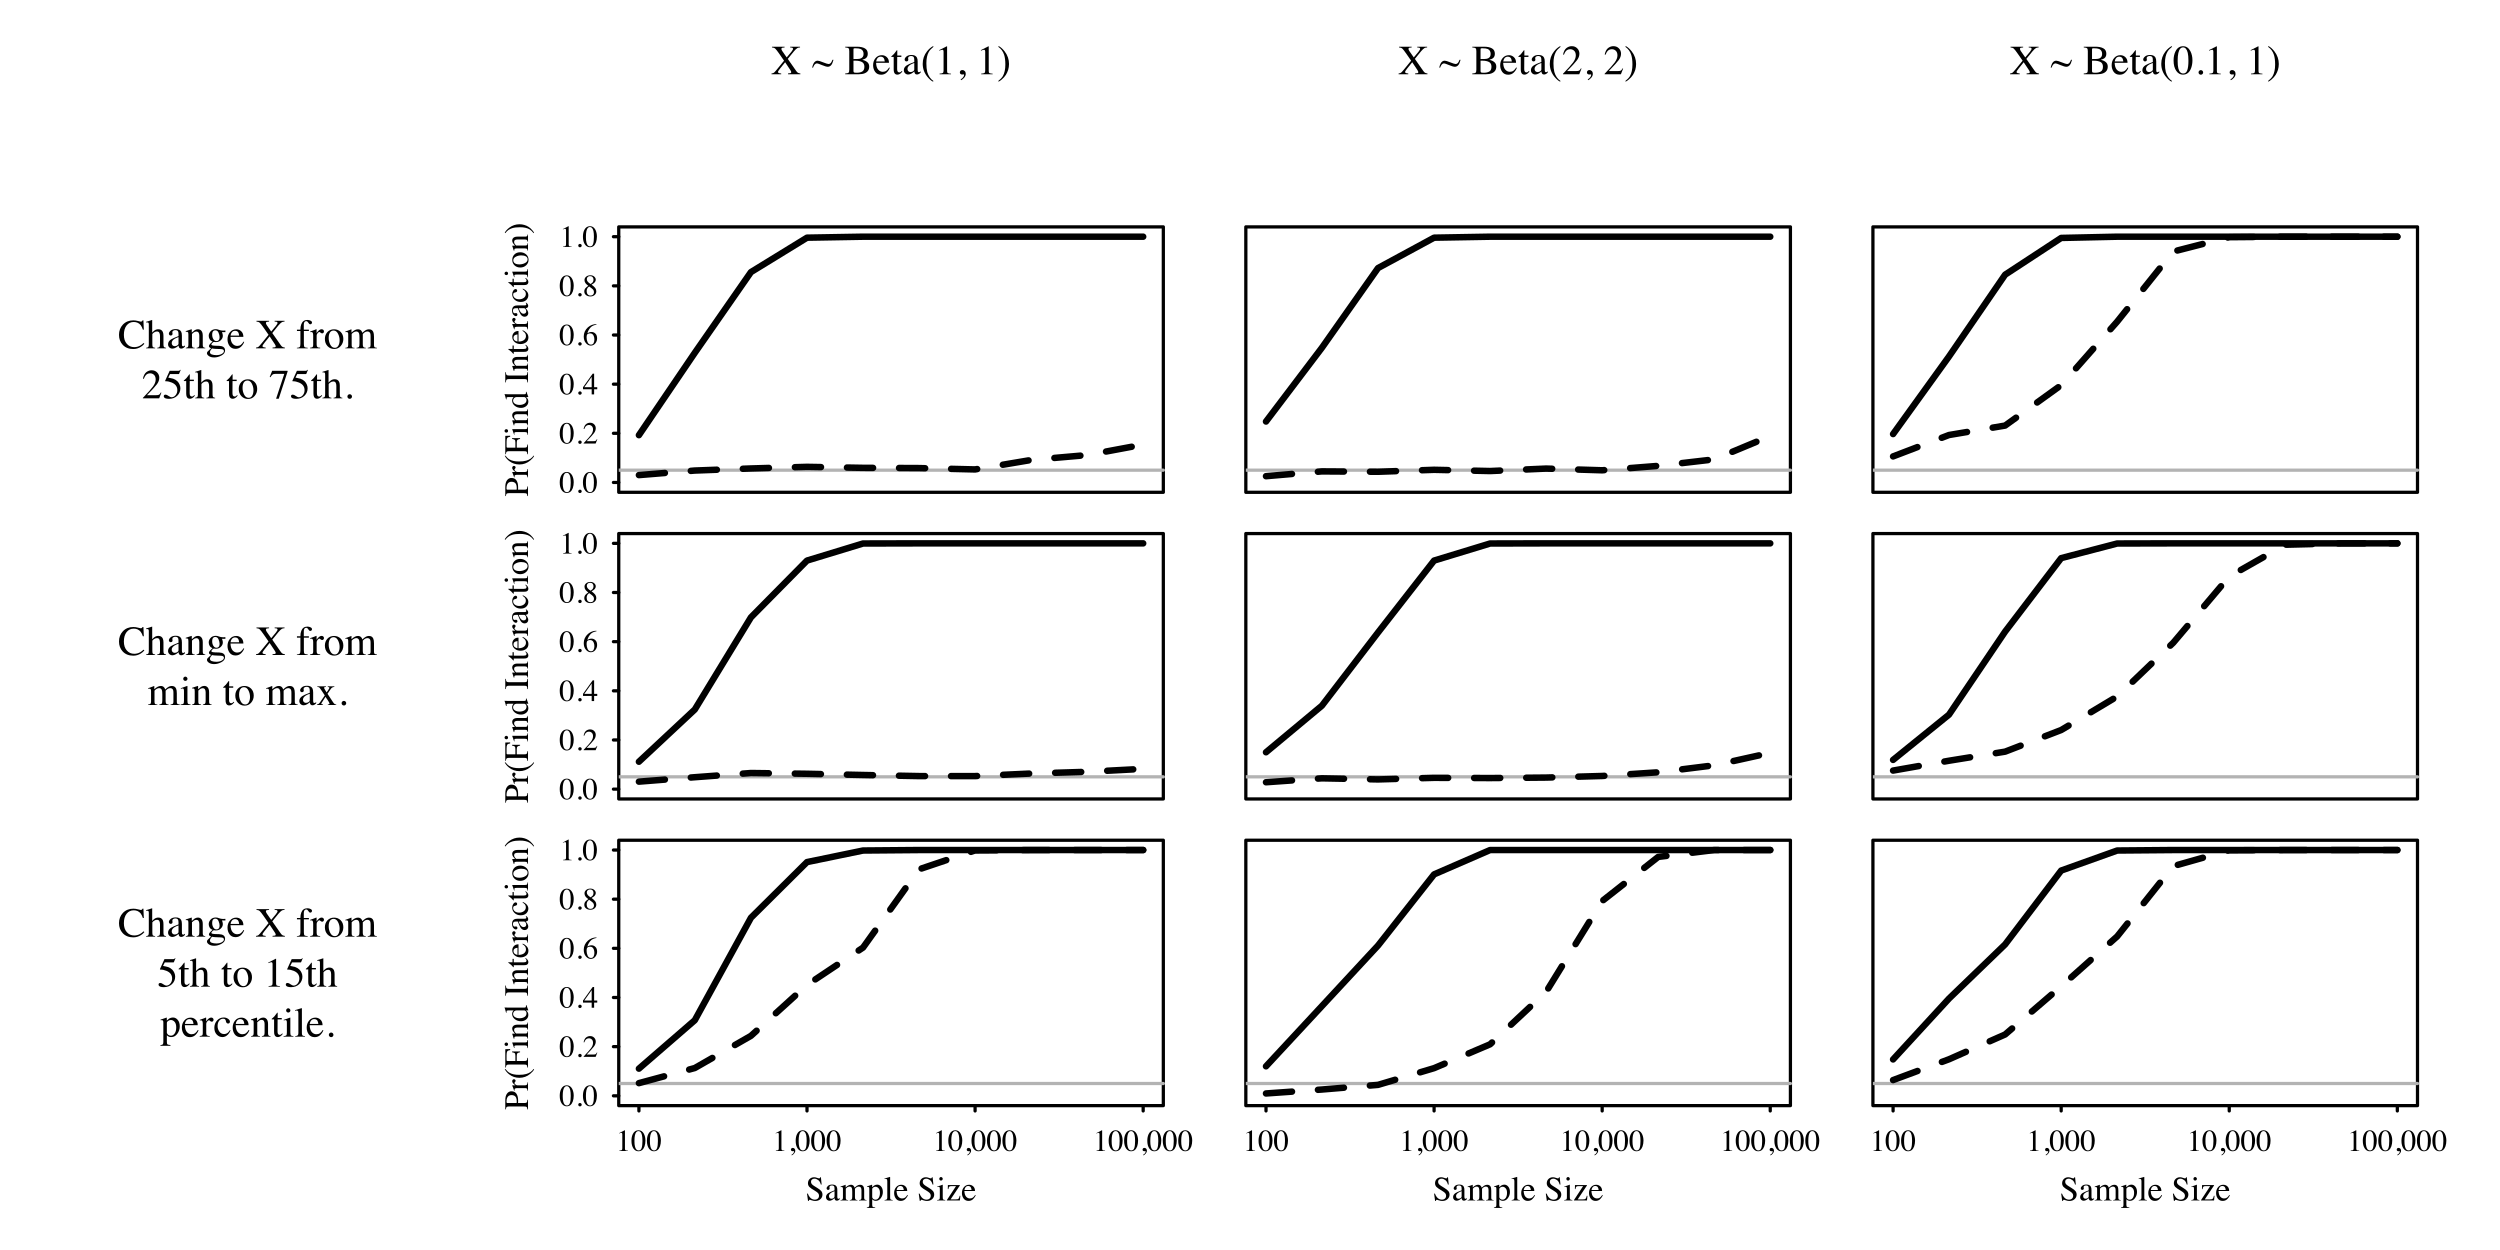 <?xml version="1.0" encoding="UTF-8"?>
<svg xmlns="http://www.w3.org/2000/svg" xmlns:xlink="http://www.w3.org/1999/xlink" width="576pt" height="288pt" viewBox="0 0 576 288" version="1.1">
<defs>
<g>
<symbol overflow="visible" id="glyph0-0">
<path style="stroke:none;" d="M 0.109 0 L 0.109 -4.719 L 4.984 -4.719 L 4.984 0 Z M 4.344 -0.641 L 4.344 -4.078 L 0.75 -4.078 L 0.75 -0.641 Z "/>
</symbol>
<symbol overflow="visible" id="glyph0-1">
<path style="stroke:none;" d="M 1.703 -0.125 C 2.047 -0.125 2.281 -0.312 2.406 -0.688 C 2.531 -1.062 2.594 -1.602 2.594 -2.312 C 2.594 -2.875 2.555 -3.32 2.484 -3.656 C 2.336 -4.281 2.066 -4.594 1.672 -4.594 C 1.273 -4.594 1.004 -4.27 0.859 -3.625 C 0.785 -3.289 0.75 -2.844 0.75 -2.281 C 0.75 -1.75 0.789 -1.328 0.875 -1.016 C 1.02 -0.422 1.297 -0.125 1.703 -0.125 Z M 1.688 -4.781 C 2.227 -4.781 2.645 -4.504 2.938 -3.953 C 3.164 -3.492 3.281 -2.973 3.281 -2.391 C 3.281 -1.93 3.211 -1.492 3.078 -1.078 C 2.805 -0.316 2.332 0.062 1.656 0.062 C 1.207 0.062 0.832 -0.145 0.531 -0.562 C 0.219 -1 0.062 -1.598 0.062 -2.359 C 0.062 -2.961 0.164 -3.477 0.375 -3.906 C 0.664 -4.488 1.102 -4.781 1.688 -4.781 Z "/>
</symbol>
<symbol overflow="visible" id="glyph0-2">
<path style="stroke:none;" d="M 1.156 0.078 C 1.051 0.078 0.957 0.039 0.875 -0.031 C 0.801 -0.113 0.766 -0.207 0.766 -0.312 C 0.766 -0.426 0.801 -0.52 0.875 -0.594 C 0.957 -0.664 1.051 -0.703 1.156 -0.703 C 1.27 -0.703 1.363 -0.664 1.438 -0.594 C 1.52 -0.52 1.562 -0.426 1.562 -0.312 C 1.562 -0.207 1.52 -0.113 1.438 -0.031 C 1.363 0.039 1.27 0.078 1.156 0.078 Z "/>
</symbol>
<symbol overflow="visible" id="glyph0-3">
<path style="stroke:none;" d="M 0.219 -0.078 C 1.062 -0.961 1.633 -1.609 1.938 -2.016 C 2.238 -2.43 2.391 -2.836 2.391 -3.234 C 2.391 -3.578 2.297 -3.836 2.109 -4.016 C 1.93 -4.191 1.711 -4.281 1.453 -4.281 C 1.141 -4.281 0.883 -4.164 0.688 -3.938 C 0.57 -3.812 0.469 -3.613 0.375 -3.344 L 0.219 -3.375 C 0.332 -3.906 0.523 -4.273 0.797 -4.484 C 1.078 -4.691 1.379 -4.797 1.703 -4.797 C 2.098 -4.797 2.414 -4.672 2.656 -4.422 C 2.895 -4.18 3.016 -3.883 3.016 -3.531 C 3.016 -3.145 2.883 -2.773 2.625 -2.422 C 2.363 -2.066 1.797 -1.441 0.922 -0.547 L 2.516 -0.547 C 2.734 -0.547 2.891 -0.57 2.984 -0.625 C 3.078 -0.676 3.176 -0.805 3.281 -1.016 L 3.375 -0.969 L 2.984 0 L 0.219 0 Z "/>
</symbol>
<symbol overflow="visible" id="glyph0-4">
<path style="stroke:none;" d="M 2.078 -4.062 L 0.375 -1.656 L 2.078 -1.656 Z M 2.312 -4.781 L 2.641 -4.781 L 2.641 -1.656 L 3.359 -1.656 L 3.359 -1.188 L 2.641 -1.188 L 2.641 0 L 2.078 0 L 2.078 -1.188 L 0.078 -1.188 L 0.078 -1.656 Z "/>
</symbol>
<symbol overflow="visible" id="glyph0-5">
<path style="stroke:none;" d="M 3.328 -1.578 C 3.328 -1.16 3.191 -0.781 2.922 -0.438 C 2.648 -0.094 2.297 0.078 1.859 0.078 C 1.453 0.078 1.082 -0.113 0.75 -0.5 C 0.414 -0.883 0.25 -1.395 0.25 -2.031 C 0.25 -2.844 0.57 -3.547 1.219 -4.141 C 1.801 -4.629 2.453 -4.875 3.172 -4.875 L 3.188 -4.75 C 2.895 -4.695 2.645 -4.625 2.438 -4.531 C 2.227 -4.445 2.039 -4.32 1.875 -4.156 C 1.707 -3.988 1.547 -3.773 1.391 -3.516 C 1.242 -3.254 1.145 -3 1.094 -2.75 C 1.238 -2.844 1.363 -2.91 1.469 -2.953 C 1.656 -3.023 1.844 -3.062 2.031 -3.062 C 2.395 -3.062 2.703 -2.93 2.953 -2.672 C 3.203 -2.422 3.328 -2.055 3.328 -1.578 Z M 2.703 -1.312 C 2.703 -1.625 2.648 -1.898 2.547 -2.141 C 2.391 -2.535 2.113 -2.734 1.719 -2.734 C 1.363 -2.734 1.125 -2.629 1 -2.422 C 0.938 -2.297 0.906 -2.082 0.906 -1.781 C 0.906 -1.406 0.984 -1.035 1.141 -0.672 C 1.305 -0.316 1.562 -0.141 1.906 -0.141 C 2.188 -0.141 2.391 -0.254 2.516 -0.484 C 2.641 -0.723 2.703 -1 2.703 -1.312 Z "/>
</symbol>
<symbol overflow="visible" id="glyph0-6">
<path style="stroke:none;" d="M 1.797 -0.125 C 2.055 -0.125 2.254 -0.195 2.391 -0.344 C 2.535 -0.488 2.609 -0.672 2.609 -0.891 C 2.609 -1.148 2.535 -1.359 2.391 -1.516 C 2.242 -1.672 1.945 -1.906 1.5 -2.219 C 1.289 -2.094 1.141 -1.93 1.047 -1.734 C 0.961 -1.535 0.922 -1.344 0.922 -1.156 C 0.922 -0.844 1 -0.594 1.156 -0.406 C 1.32 -0.219 1.535 -0.125 1.797 -0.125 Z M 1.844 -2.781 C 2.051 -2.926 2.203 -3.051 2.297 -3.156 C 2.43 -3.344 2.5 -3.562 2.5 -3.812 C 2.5 -4.031 2.43 -4.219 2.297 -4.375 C 2.16 -4.531 1.957 -4.609 1.688 -4.609 C 1.469 -4.609 1.289 -4.539 1.156 -4.406 C 1.02 -4.27 0.953 -4.102 0.953 -3.906 C 0.953 -3.688 1.031 -3.484 1.188 -3.297 C 1.352 -3.109 1.57 -2.938 1.844 -2.781 Z M 1.297 -2.375 C 0.992 -2.613 0.785 -2.805 0.672 -2.953 C 0.504 -3.18 0.422 -3.43 0.422 -3.703 C 0.422 -4.004 0.547 -4.258 0.797 -4.469 C 1.047 -4.688 1.375 -4.797 1.781 -4.797 C 2.156 -4.797 2.453 -4.691 2.672 -4.484 C 2.898 -4.285 3.016 -4.055 3.016 -3.797 C 3.016 -3.523 2.898 -3.281 2.672 -3.062 C 2.547 -2.938 2.336 -2.797 2.047 -2.641 C 2.441 -2.348 2.723 -2.094 2.891 -1.875 C 3.055 -1.656 3.141 -1.398 3.141 -1.109 C 3.141 -0.773 3.016 -0.492 2.766 -0.266 C 2.516 -0.035 2.176 0.078 1.75 0.078 C 1.375 0.078 1.051 -0.023 0.781 -0.234 C 0.508 -0.441 0.375 -0.719 0.375 -1.062 C 0.375 -1.363 0.469 -1.625 0.656 -1.844 C 0.781 -1.988 0.992 -2.164 1.297 -2.375 Z "/>
</symbol>
<symbol overflow="visible" id="glyph0-7">
<path style="stroke:none;" d="M 2.109 -4.781 C 2.117 -4.77 2.125 -4.758 2.125 -4.75 C 2.125 -4.75 2.125 -4.738 2.125 -4.719 L 2.125 -0.531 C 2.125 -0.344 2.172 -0.223 2.266 -0.172 C 2.359 -0.129 2.535 -0.102 2.797 -0.094 L 2.797 0 L 0.844 0 L 0.844 -0.109 C 1.125 -0.117 1.305 -0.156 1.391 -0.219 C 1.473 -0.281 1.516 -0.414 1.516 -0.625 L 1.516 -3.844 C 1.516 -3.957 1.5 -4.039 1.469 -4.094 C 1.445 -4.156 1.391 -4.188 1.297 -4.188 C 1.234 -4.188 1.156 -4.172 1.062 -4.141 C 0.969 -4.109 0.879 -4.07 0.797 -4.031 L 0.797 -4.125 L 2.062 -4.781 Z "/>
</symbol>
<symbol overflow="visible" id="glyph0-8">
<path style="stroke:none;" d="M 1.75 -0.078 C 1.75 0.16 1.66 0.379 1.484 0.578 C 1.316 0.785 1.141 0.93 0.953 1.016 L 0.875 0.875 C 1.102 0.75 1.258 0.613 1.344 0.469 C 1.426 0.32 1.469 0.203 1.469 0.109 C 1.469 0.078 1.457 0.055 1.438 0.047 C 1.414 0.035 1.395 0.031 1.375 0.031 L 1.141 0.047 C 1.035 0.047 0.941 0.016 0.859 -0.047 C 0.785 -0.109 0.75 -0.195 0.75 -0.312 C 0.75 -0.406 0.781 -0.492 0.844 -0.578 C 0.914 -0.672 1.023 -0.719 1.172 -0.719 C 1.328 -0.719 1.461 -0.66 1.578 -0.547 C 1.691 -0.43 1.75 -0.273 1.75 -0.078 Z "/>
</symbol>
<symbol overflow="visible" id="glyph1-0">
<path style="stroke:none;" d="M 0 -0.125 L -5.234 -0.125 L -5.234 -5.531 L 0 -5.531 Z M -0.719 -4.828 L -4.531 -4.828 L -4.531 -0.844 L -0.719 -0.844 Z "/>
</symbol>
<symbol overflow="visible" id="glyph1-1">
<path style="stroke:none;" d="M -3.797 -3.422 C -4.285 -3.422 -4.617 -3.211 -4.797 -2.797 C -4.898 -2.578 -4.953 -2.297 -4.953 -1.953 C -4.953 -1.785 -4.93 -1.68 -4.891 -1.641 C -4.859 -1.609 -4.789 -1.594 -4.688 -1.594 L -2.625 -1.594 C -2.602 -1.738 -2.594 -1.832 -2.594 -1.875 C -2.594 -1.914 -2.594 -1.957 -2.594 -2 C -2.594 -2.363 -2.645 -2.648 -2.75 -2.859 C -2.938 -3.234 -3.285 -3.422 -3.797 -3.422 Z M -0.141 -0.125 C -0.172 -0.426 -0.227 -0.613 -0.312 -0.688 C -0.406 -0.758 -0.617 -0.797 -0.953 -0.797 L -4.375 -0.797 C -4.656 -0.797 -4.836 -0.754 -4.922 -0.672 C -5.016 -0.586 -5.07 -0.406 -5.094 -0.125 L -5.234 -0.125 L -5.234 -2.219 C -5.234 -2.883 -5.102 -3.395 -4.844 -3.75 C -4.582 -4.113 -4.242 -4.297 -3.828 -4.297 C -3.285 -4.297 -2.891 -4.098 -2.641 -3.703 C -2.398 -3.305 -2.281 -2.812 -2.281 -2.219 C -2.281 -2.133 -2.281 -2.023 -2.281 -1.891 C -2.289 -1.754 -2.297 -1.656 -2.297 -1.594 L -0.859 -1.594 C -0.555 -1.594 -0.363 -1.641 -0.281 -1.734 C -0.207 -1.828 -0.16 -2.031 -0.141 -2.344 L 0 -2.344 L 0 -0.125 Z "/>
</symbol>
<symbol overflow="visible" id="glyph1-2">
<path style="stroke:none;" d="M -0.125 -0.031 C -0.145 -0.27 -0.188 -0.426 -0.25 -0.5 C -0.312 -0.582 -0.445 -0.625 -0.656 -0.625 L -2.406 -0.625 C -2.656 -0.625 -2.832 -0.598 -2.938 -0.547 C -3.051 -0.504 -3.109 -0.422 -3.109 -0.297 C -3.109 -0.266 -3.102 -0.227 -3.094 -0.188 C -3.094 -0.145 -3.086 -0.098 -3.078 -0.047 L -3.203 -0.047 C -3.254 -0.203 -3.305 -0.352 -3.359 -0.5 C -3.422 -0.656 -3.461 -0.766 -3.484 -0.828 C -3.535 -0.953 -3.586 -1.082 -3.641 -1.219 C -3.641 -1.238 -3.633 -1.25 -3.625 -1.25 C -3.613 -1.258 -3.586 -1.266 -3.547 -1.266 L -2.906 -1.266 C -3.133 -1.43 -3.312 -1.586 -3.438 -1.734 C -3.57 -1.891 -3.641 -2.051 -3.641 -2.219 C -3.641 -2.352 -3.598 -2.461 -3.516 -2.547 C -3.441 -2.629 -3.348 -2.672 -3.234 -2.672 C -3.129 -2.672 -3.039 -2.633 -2.969 -2.562 C -2.895 -2.5 -2.859 -2.422 -2.859 -2.328 C -2.859 -2.234 -2.898 -2.133 -2.984 -2.031 C -3.078 -1.938 -3.125 -1.859 -3.125 -1.797 C -3.125 -1.711 -3.051 -1.602 -2.906 -1.469 C -2.758 -1.332 -2.609 -1.266 -2.453 -1.266 L -0.719 -1.266 C -0.488 -1.266 -0.332 -1.316 -0.25 -1.422 C -0.164 -1.523 -0.125 -1.695 -0.125 -1.938 L 0 -1.938 L 0 -0.031 Z "/>
</symbol>
<symbol overflow="visible" id="glyph1-3">
<path style="stroke:none;" d="M -1.984 -0.359 C -2.879 -0.359 -3.672 -0.629 -4.359 -1.172 C -4.766 -1.492 -5.098 -1.883 -5.359 -2.344 L -5.219 -2.406 C -4.895 -1.988 -4.578 -1.691 -4.266 -1.516 C -3.723 -1.203 -3 -1.047 -2.094 -1.047 C -1.414 -1.047 -0.859 -1.109 -0.422 -1.234 C 0.336 -1.441 0.906 -1.832 1.281 -2.406 L 1.406 -2.312 C 1.258 -1.988 0.961 -1.645 0.516 -1.281 C -0.211 -0.664 -1.047 -0.359 -1.984 -0.359 Z "/>
</symbol>
<symbol overflow="visible" id="glyph1-4">
<path style="stroke:none;" d="M -0.141 -0.094 C -0.172 -0.406 -0.227 -0.598 -0.312 -0.672 C -0.395 -0.742 -0.609 -0.781 -0.953 -0.781 L -4.375 -0.781 C -4.656 -0.781 -4.836 -0.738 -4.922 -0.656 C -5.016 -0.57 -5.07 -0.383 -5.094 -0.094 L -5.234 -0.094 L -5.234 -4.312 L -4.109 -4.344 L -4.109 -4.109 C -4.473 -4.055 -4.703 -3.953 -4.797 -3.797 C -4.891 -3.648 -4.938 -3.359 -4.938 -2.922 L -4.938 -1.844 C -4.938 -1.738 -4.914 -1.672 -4.875 -1.641 C -4.844 -1.609 -4.773 -1.594 -4.672 -1.594 L -2.906 -1.594 L -2.906 -2.734 C -2.906 -3.078 -2.953 -3.297 -3.047 -3.391 C -3.148 -3.484 -3.359 -3.555 -3.672 -3.609 L -3.672 -3.797 L -1.828 -3.797 L -1.828 -3.609 C -2.141 -3.547 -2.344 -3.469 -2.438 -3.375 C -2.539 -3.281 -2.594 -3.066 -2.594 -2.734 L -2.594 -1.594 L -0.859 -1.594 C -0.566 -1.594 -0.379 -1.633 -0.297 -1.719 C -0.211 -1.812 -0.16 -2.008 -0.141 -2.312 L 0 -2.312 L 0 -0.094 Z "/>
</symbol>
<symbol overflow="visible" id="glyph1-5">
<path style="stroke:none;" d="M -5 -0.656 C -5.102 -0.656 -5.195 -0.691 -5.281 -0.766 C -5.363 -0.836 -5.406 -0.93 -5.406 -1.047 C -5.406 -1.16 -5.363 -1.254 -5.281 -1.328 C -5.195 -1.41 -5.102 -1.453 -5 -1.453 C -4.883 -1.453 -4.785 -1.41 -4.703 -1.328 C -4.629 -1.254 -4.594 -1.16 -4.594 -1.047 C -4.594 -0.93 -4.629 -0.836 -4.703 -0.766 C -4.785 -0.691 -4.883 -0.656 -5 -0.656 Z M -0.109 -0.156 C -0.129 -0.426 -0.176 -0.598 -0.25 -0.672 C -0.32 -0.742 -0.504 -0.781 -0.797 -0.781 L -2.656 -0.781 C -2.82 -0.781 -2.938 -0.77 -3 -0.75 C -3.102 -0.707 -3.156 -0.625 -3.156 -0.5 C -3.156 -0.477 -3.148 -0.453 -3.141 -0.422 C -3.141 -0.398 -3.125 -0.32 -3.094 -0.188 L -3.203 -0.188 L -3.266 -0.359 C -3.41 -0.805 -3.52 -1.117 -3.594 -1.297 C -3.625 -1.367 -3.641 -1.414 -3.641 -1.438 C -3.617 -1.445 -3.598 -1.453 -3.578 -1.453 L -0.797 -1.453 C -0.504 -1.453 -0.32 -1.484 -0.25 -1.547 C -0.176 -1.617 -0.129 -1.781 -0.109 -2.031 L 0 -2.031 L 0 -0.156 Z "/>
</symbol>
<symbol overflow="visible" id="glyph1-6">
<path style="stroke:none;" d="M -0.109 -0.141 C -0.129 -0.328 -0.172 -0.457 -0.234 -0.531 C -0.305 -0.602 -0.461 -0.641 -0.703 -0.641 L -2.672 -0.641 C -2.828 -0.641 -2.941 -0.625 -3.016 -0.594 C -3.109 -0.539 -3.156 -0.441 -3.156 -0.297 C -3.156 -0.266 -3.156 -0.238 -3.156 -0.219 C -3.156 -0.195 -3.148 -0.164 -3.141 -0.125 L -3.281 -0.125 C -3.312 -0.227 -3.391 -0.477 -3.516 -0.875 L -3.641 -1.234 C -3.641 -1.254 -3.629 -1.266 -3.609 -1.266 C -3.598 -1.273 -3.582 -1.281 -3.562 -1.281 L -3 -1.281 C -3.219 -1.52 -3.367 -1.707 -3.453 -1.844 C -3.578 -2.039 -3.641 -2.25 -3.641 -2.469 C -3.641 -2.645 -3.594 -2.801 -3.5 -2.938 C -3.301 -3.219 -2.945 -3.359 -2.438 -3.359 L -0.641 -3.359 C -0.453 -3.359 -0.316 -3.395 -0.234 -3.469 C -0.148 -3.539 -0.109 -3.664 -0.109 -3.844 L 0 -3.844 L 0 -2.203 L -0.109 -2.203 C -0.129 -2.391 -0.18 -2.52 -0.266 -2.594 C -0.348 -2.664 -0.52 -2.703 -0.781 -2.703 L -2.422 -2.703 C -2.648 -2.703 -2.836 -2.66 -2.984 -2.578 C -3.129 -2.492 -3.203 -2.344 -3.203 -2.125 C -3.203 -1.969 -3.148 -1.812 -3.047 -1.656 C -2.984 -1.57 -2.883 -1.457 -2.75 -1.312 L -0.578 -1.312 C -0.398 -1.312 -0.273 -1.352 -0.203 -1.438 C -0.141 -1.52 -0.109 -1.648 -0.109 -1.828 L 0 -1.828 L 0 -0.141 Z M -3.641 -1.984 Z "/>
</symbol>
<symbol overflow="visible" id="glyph1-7">
<path style="stroke:none;" d="M -3.656 -1.875 C -3.656 -2.062 -3.613 -2.234 -3.531 -2.391 C -3.477 -2.492 -3.406 -2.594 -3.312 -2.688 L -4.531 -2.688 C -4.688 -2.688 -4.797 -2.672 -4.859 -2.641 C -4.922 -2.609 -4.953 -2.523 -4.953 -2.391 C -4.953 -2.359 -4.945 -2.332 -4.938 -2.312 C -4.938 -2.289 -4.938 -2.238 -4.938 -2.156 L -5.062 -2.156 L -5.141 -2.469 C -5.172 -2.582 -5.203 -2.695 -5.234 -2.812 C -5.266 -2.938 -5.297 -3.039 -5.328 -3.125 C -5.348 -3.164 -5.375 -3.234 -5.406 -3.328 L -5.406 -3.359 L -5 -3.344 C -4.844 -3.344 -4.688 -3.336 -4.531 -3.328 C -4.383 -3.328 -4.234 -3.328 -4.078 -3.328 L -0.922 -3.328 C -0.754 -3.328 -0.633 -3.348 -0.562 -3.391 C -0.5 -3.43 -0.469 -3.539 -0.469 -3.719 C -0.469 -3.75 -0.469 -3.773 -0.469 -3.797 C -0.469 -3.828 -0.469 -3.859 -0.469 -3.891 L -0.344 -3.891 C -0.344 -3.867 -0.281 -3.68 -0.156 -3.328 L 0.078 -2.719 L 0.031 -2.688 L -0.438 -2.688 C -0.281 -2.539 -0.164 -2.414 -0.094 -2.312 C 0.02 -2.125 0.078 -1.906 0.078 -1.656 C 0.078 -1.219 -0.086 -0.863 -0.422 -0.594 C -0.766 -0.32 -1.16 -0.188 -1.609 -0.188 C -2.172 -0.188 -2.648 -0.348 -3.047 -0.672 C -3.453 -1.004 -3.656 -1.406 -3.656 -1.875 Z M -0.344 -2.016 C -0.344 -2.223 -0.398 -2.383 -0.516 -2.5 C -0.641 -2.625 -0.754 -2.688 -0.859 -2.688 L -2.516 -2.688 C -2.848 -2.688 -3.082 -2.598 -3.219 -2.422 C -3.363 -2.242 -3.438 -2.07 -3.438 -1.906 C -3.438 -1.57 -3.289 -1.316 -3 -1.141 C -2.719 -0.961 -2.363 -0.875 -1.938 -0.875 C -1.52 -0.875 -1.148 -0.969 -0.828 -1.156 C -0.504 -1.352 -0.344 -1.641 -0.344 -2.016 Z "/>
</symbol>
<symbol overflow="visible" id="glyph1-8">
<path style="stroke:none;" d=""/>
</symbol>
<symbol overflow="visible" id="glyph1-9">
<path style="stroke:none;" d="M -0.141 -0.125 C -0.16 -0.445 -0.207 -0.656 -0.281 -0.75 C -0.352 -0.844 -0.547 -0.891 -0.859 -0.891 L -4.375 -0.891 C -4.664 -0.891 -4.852 -0.844 -4.938 -0.75 C -5.031 -0.656 -5.082 -0.445 -5.094 -0.125 L -5.234 -0.125 L -5.234 -2.469 L -5.094 -2.469 C -5.082 -2.145 -5.031 -1.938 -4.938 -1.844 C -4.852 -1.75 -4.664 -1.703 -4.375 -1.703 L -0.859 -1.703 C -0.547 -1.703 -0.352 -1.75 -0.281 -1.844 C -0.207 -1.938 -0.16 -2.145 -0.141 -2.469 L 0 -2.469 L 0 -0.125 Z M -5.234 -1.297 Z "/>
</symbol>
<symbol overflow="visible" id="glyph1-10">
<path style="stroke:none;" d="M -3.562 -2.016 L -3.281 -2.016 L -3.281 -1.219 L -1.062 -1.219 C -0.863 -1.219 -0.711 -1.234 -0.609 -1.266 C -0.43 -1.328 -0.344 -1.445 -0.344 -1.625 C -0.344 -1.719 -0.363 -1.801 -0.406 -1.875 C -0.457 -1.945 -0.531 -2.023 -0.625 -2.109 L -0.531 -2.203 L -0.422 -2.125 C -0.242 -1.988 -0.113 -1.844 -0.031 -1.688 C 0.039 -1.539 0.078 -1.398 0.078 -1.266 C 0.078 -0.961 -0.055 -0.754 -0.328 -0.641 C -0.473 -0.586 -0.676 -0.562 -0.938 -0.562 L -3.281 -0.562 L -3.281 -0.141 C -3.289 -0.117 -3.301 -0.102 -3.312 -0.094 C -3.32 -0.094 -3.332 -0.094 -3.344 -0.094 C -3.363 -0.094 -3.379 -0.098 -3.391 -0.109 C -3.41 -0.117 -3.445 -0.156 -3.5 -0.219 C -3.645 -0.395 -3.766 -0.523 -3.859 -0.609 C -3.953 -0.691 -4.191 -0.879 -4.578 -1.172 C -4.578 -1.203 -4.57 -1.219 -4.562 -1.219 C -4.562 -1.227 -4.547 -1.234 -4.516 -1.234 L -3.562 -1.234 Z "/>
</symbol>
<symbol overflow="visible" id="glyph1-11">
<path style="stroke:none;" d="M -3.625 -1.812 C -3.625 -2.176 -3.5 -2.492 -3.25 -2.766 C -3 -3.035 -2.645 -3.172 -2.188 -3.172 L -2.188 -0.719 C -1.582 -0.75 -1.145 -0.883 -0.875 -1.125 C -0.602 -1.375 -0.469 -1.664 -0.469 -2 C -0.469 -2.27 -0.535 -2.5 -0.672 -2.688 C -0.816 -2.875 -1.02 -3.047 -1.281 -3.203 L -1.234 -3.328 C -0.91 -3.223 -0.609 -3.023 -0.328 -2.734 C -0.047 -2.453 0.094 -2.098 0.094 -1.672 C 0.094 -1.191 -0.086 -0.816 -0.453 -0.547 C -0.816 -0.285 -1.238 -0.156 -1.719 -0.156 C -2.238 -0.156 -2.688 -0.305 -3.062 -0.609 C -3.438 -0.922 -3.625 -1.32 -3.625 -1.812 Z M -3.344 -1.594 C -3.344 -1.301 -3.211 -1.078 -2.953 -0.922 C -2.816 -0.836 -2.641 -0.773 -2.422 -0.734 L -2.422 -2.375 C -2.68 -2.344 -2.875 -2.289 -3 -2.219 C -3.227 -2.094 -3.344 -1.883 -3.344 -1.594 Z M -3.625 -1.766 Z "/>
</symbol>
<symbol overflow="visible" id="glyph1-12">
<path style="stroke:none;" d="M -2.141 -2.266 C -2.047 -1.973 -1.938 -1.727 -1.812 -1.531 C -1.582 -1.164 -1.32 -0.984 -1.031 -0.984 C -0.801 -0.984 -0.629 -1.055 -0.516 -1.203 C -0.441 -1.305 -0.406 -1.422 -0.406 -1.547 C -0.406 -1.711 -0.453 -1.875 -0.547 -2.031 C -0.648 -2.188 -0.773 -2.266 -0.922 -2.266 Z M -0.766 -0.297 C -1.141 -0.297 -1.453 -0.477 -1.703 -0.844 C -1.859 -1.082 -2.07 -1.555 -2.344 -2.266 L -2.672 -2.266 C -2.93 -2.266 -3.113 -2.238 -3.219 -2.188 C -3.383 -2.102 -3.469 -1.922 -3.469 -1.641 C -3.469 -1.516 -3.438 -1.391 -3.375 -1.266 C -3.301 -1.148 -3.207 -1.094 -3.094 -1.094 C -3.062 -1.094 -3.004 -1.098 -2.922 -1.109 C -2.848 -1.129 -2.801 -1.141 -2.781 -1.141 C -2.645 -1.141 -2.547 -1.086 -2.484 -0.984 C -2.453 -0.93 -2.438 -0.867 -2.438 -0.797 C -2.438 -0.68 -2.473 -0.594 -2.547 -0.531 C -2.629 -0.469 -2.711 -0.438 -2.797 -0.438 C -2.984 -0.438 -3.176 -0.547 -3.375 -0.766 C -3.57 -0.992 -3.672 -1.32 -3.672 -1.75 C -3.672 -2.25 -3.504 -2.586 -3.172 -2.766 C -2.992 -2.859 -2.738 -2.906 -2.406 -2.906 L -0.844 -2.906 C -0.695 -2.906 -0.598 -2.914 -0.547 -2.938 C -0.441 -2.977 -0.391 -3.051 -0.391 -3.156 C -0.391 -3.207 -0.395 -3.254 -0.406 -3.297 C -0.426 -3.336 -0.473 -3.406 -0.547 -3.5 L -0.344 -3.5 C -0.25 -3.414 -0.164 -3.328 -0.094 -3.234 C 0 -3.086 0.047 -2.941 0.047 -2.797 C 0.047 -2.617 -0.008 -2.488 -0.125 -2.406 C -0.238 -2.332 -0.375 -2.289 -0.531 -2.281 C -0.363 -2.082 -0.238 -1.914 -0.156 -1.781 C -0.008 -1.539 0.062 -1.316 0.062 -1.109 C 0.062 -0.891 -0.016 -0.695 -0.172 -0.531 C -0.328 -0.375 -0.523 -0.297 -0.766 -0.297 Z M -3.672 -1.766 Z "/>
</symbol>
<symbol overflow="visible" id="glyph1-13">
<path style="stroke:none;" d="M -3.641 -1.969 C -3.641 -2.289 -3.555 -2.566 -3.391 -2.797 C -3.234 -3.035 -3.051 -3.156 -2.844 -3.156 C -2.758 -3.156 -2.68 -3.125 -2.609 -3.062 C -2.535 -3 -2.5 -2.906 -2.5 -2.781 C -2.5 -2.695 -2.531 -2.617 -2.594 -2.547 C -2.656 -2.484 -2.742 -2.438 -2.859 -2.406 L -3.047 -2.359 C -3.18 -2.328 -3.281 -2.27 -3.344 -2.188 C -3.395 -2.094 -3.422 -1.977 -3.422 -1.844 C -3.422 -1.551 -3.289 -1.301 -3.031 -1.094 C -2.781 -0.895 -2.441 -0.797 -2.016 -0.797 C -1.629 -0.797 -1.281 -0.906 -0.969 -1.125 C -0.656 -1.352 -0.5 -1.656 -0.5 -2.031 C -0.5 -2.301 -0.586 -2.539 -0.766 -2.75 C -0.867 -2.863 -1.031 -3 -1.25 -3.156 L -1.188 -3.266 C -0.875 -3.117 -0.625 -2.961 -0.438 -2.797 C -0.094 -2.484 0.078 -2.125 0.078 -1.719 C 0.078 -1.312 -0.078 -0.953 -0.391 -0.641 C -0.711 -0.336 -1.145 -0.188 -1.688 -0.188 C -2.227 -0.188 -2.688 -0.352 -3.062 -0.688 C -3.445 -1.02 -3.641 -1.445 -3.641 -1.969 Z M -3.641 -1.797 Z "/>
</symbol>
<symbol overflow="visible" id="glyph1-14">
<path style="stroke:none;" d="M -1.797 -0.203 C -2.305 -0.203 -2.738 -0.363 -3.094 -0.688 C -3.445 -1.02 -3.625 -1.441 -3.625 -1.953 C -3.625 -2.461 -3.457 -2.883 -3.125 -3.219 C -2.789 -3.551 -2.344 -3.719 -1.781 -3.719 C -1.27 -3.719 -0.82 -3.555 -0.438 -3.234 C -0.062 -2.91 0.125 -2.488 0.125 -1.969 C 0.125 -1.477 -0.055 -1.062 -0.422 -0.719 C -0.785 -0.375 -1.242 -0.203 -1.797 -0.203 Z M -3.391 -1.844 C -3.391 -1.633 -3.32 -1.457 -3.188 -1.312 C -2.957 -1.051 -2.555 -0.922 -1.984 -0.922 C -1.523 -0.922 -1.094 -1.023 -0.688 -1.234 C -0.289 -1.441 -0.094 -1.727 -0.094 -2.094 C -0.094 -2.383 -0.223 -2.609 -0.484 -2.766 C -0.754 -2.922 -1.109 -3 -1.547 -3 C -1.992 -3 -2.41 -2.898 -2.797 -2.703 C -3.191 -2.504 -3.391 -2.219 -3.391 -1.844 Z M -3.625 -1.984 Z "/>
</symbol>
<symbol overflow="visible" id="glyph1-15">
<path style="stroke:none;" d="M -1.953 -2.25 C -1.566 -2.25 -1.203 -2.195 -0.859 -2.094 C -0.516 -2 -0.191 -1.852 0.109 -1.656 C 0.43 -1.457 0.734 -1.188 1.016 -0.844 C 1.203 -0.625 1.332 -0.438 1.406 -0.281 L 1.281 -0.203 C 0.977 -0.598 0.672 -0.891 0.359 -1.078 C -0.191 -1.398 -0.926 -1.562 -1.844 -1.562 C -2.582 -1.562 -3.188 -1.488 -3.656 -1.344 C -4.32 -1.133 -4.844 -0.754 -5.219 -0.203 L -5.359 -0.312 C -5.129 -0.719 -4.785 -1.098 -4.328 -1.453 C -3.617 -1.984 -2.828 -2.25 -1.953 -2.25 Z "/>
</symbol>
<symbol overflow="visible" id="glyph2-0">
<path style="stroke:none;" d="M 0.156 0 L 0.156 -6.344 L 6.703 -6.344 L 6.703 0 Z M 5.844 -0.859 L 5.844 -5.484 L 1.016 -5.484 L 1.016 -0.859 Z "/>
</symbol>
<symbol overflow="visible" id="glyph2-1">
<path style="stroke:none;" d="M 3.547 -6.453 C 3.898 -6.453 4.258 -6.398 4.625 -6.297 C 4.988 -6.203 5.191 -6.156 5.234 -6.156 C 5.328 -6.156 5.41 -6.176 5.484 -6.219 C 5.566 -6.27 5.625 -6.348 5.656 -6.453 L 5.859 -6.453 L 5.953 -4.312 L 5.734 -4.312 C 5.598 -4.738 5.43 -5.082 5.234 -5.344 C 4.836 -5.832 4.305 -6.078 3.641 -6.078 C 2.961 -6.078 2.41 -5.812 1.984 -5.281 C 1.566 -4.75 1.359 -4.02 1.359 -3.094 C 1.359 -2.238 1.582 -1.555 2.031 -1.047 C 2.477 -0.535 3.047 -0.281 3.734 -0.281 C 4.223 -0.281 4.676 -0.395 5.094 -0.625 C 5.344 -0.758 5.609 -0.961 5.891 -1.234 L 6.078 -1.062 C 5.859 -0.789 5.594 -0.555 5.281 -0.359 C 4.738 -0.016 4.156 0.156 3.531 0.156 C 2.5 0.156 1.68 -0.172 1.078 -0.828 C 0.516 -1.441 0.234 -2.203 0.234 -3.109 C 0.234 -4.047 0.531 -4.832 1.125 -5.469 C 1.75 -6.125 2.555 -6.453 3.547 -6.453 Z M 3.516 -6.453 Z "/>
</symbol>
<symbol overflow="visible" id="glyph2-2">
<path style="stroke:none;" d="M 0.078 -0.125 C 0.336 -0.164 0.504 -0.227 0.578 -0.312 C 0.66 -0.406 0.703 -0.625 0.703 -0.969 L 0.703 -5.469 C 0.703 -5.645 0.68 -5.773 0.641 -5.859 C 0.598 -5.941 0.488 -5.984 0.312 -5.984 C 0.27 -5.984 0.234 -5.977 0.203 -5.969 C 0.172 -5.969 0.133 -5.961 0.094 -5.953 L 0.094 -6.125 C 0.227 -6.164 0.395 -6.211 0.594 -6.266 C 0.801 -6.328 0.945 -6.375 1.031 -6.406 L 1.469 -6.547 L 1.484 -6.5 L 1.484 -3.625 C 1.68 -3.852 1.859 -4.02 2.016 -4.125 C 2.285 -4.312 2.582 -4.406 2.906 -4.406 C 3.406 -4.406 3.75 -4.191 3.938 -3.766 C 4.031 -3.547 4.078 -3.254 4.078 -2.891 L 4.078 -0.969 C 4.078 -0.645 4.113 -0.43 4.188 -0.328 C 4.27 -0.223 4.43 -0.156 4.672 -0.125 L 4.672 0 L 2.641 0 L 2.641 -0.125 C 2.91 -0.164 3.082 -0.227 3.156 -0.312 C 3.238 -0.406 3.281 -0.625 3.281 -0.969 L 3.281 -2.875 C 3.281 -3.176 3.227 -3.422 3.125 -3.609 C 3.031 -3.797 2.844 -3.891 2.562 -3.891 C 2.312 -3.891 2.07 -3.801 1.844 -3.625 C 1.625 -3.445 1.516 -3.332 1.516 -3.281 L 1.516 -0.969 C 1.516 -0.625 1.551 -0.406 1.625 -0.312 C 1.707 -0.227 1.883 -0.164 2.156 -0.125 L 2.156 0 L 0.078 0 Z "/>
</symbol>
<symbol overflow="visible" id="glyph2-3">
<path style="stroke:none;" d="M 2.75 -2.594 C 2.395 -2.477 2.098 -2.348 1.859 -2.203 C 1.41 -1.922 1.188 -1.602 1.188 -1.25 C 1.188 -0.969 1.281 -0.758 1.469 -0.625 C 1.594 -0.539 1.727 -0.5 1.875 -0.5 C 2.082 -0.5 2.281 -0.555 2.469 -0.672 C 2.656 -0.785 2.75 -0.93 2.75 -1.109 Z M 0.344 -0.938 C 0.344 -1.383 0.57 -1.758 1.031 -2.062 C 1.32 -2.25 1.895 -2.504 2.75 -2.828 L 2.75 -3.234 C 2.75 -3.547 2.719 -3.766 2.656 -3.891 C 2.551 -4.098 2.332 -4.203 2 -4.203 C 1.832 -4.203 1.68 -4.16 1.547 -4.078 C 1.398 -3.992 1.328 -3.879 1.328 -3.734 C 1.328 -3.703 1.332 -3.641 1.344 -3.547 C 1.363 -3.461 1.375 -3.406 1.375 -3.375 C 1.375 -3.195 1.316 -3.078 1.203 -3.016 C 1.129 -2.973 1.051 -2.953 0.969 -2.953 C 0.82 -2.953 0.711 -3 0.641 -3.094 C 0.566 -3.188 0.531 -3.285 0.531 -3.391 C 0.531 -3.609 0.664 -3.836 0.938 -4.078 C 1.207 -4.316 1.602 -4.438 2.125 -4.438 C 2.727 -4.438 3.141 -4.238 3.359 -3.844 C 3.473 -3.633 3.531 -3.32 3.531 -2.906 L 3.531 -1.031 C 3.531 -0.852 3.539 -0.727 3.562 -0.656 C 3.602 -0.531 3.688 -0.469 3.812 -0.469 C 3.883 -0.469 3.941 -0.477 3.984 -0.5 C 4.035 -0.52 4.117 -0.578 4.234 -0.672 L 4.234 -0.422 C 4.141 -0.297 4.035 -0.195 3.922 -0.125 C 3.742 0 3.562 0.062 3.375 0.062 C 3.164 0.062 3.016 -0.004 2.922 -0.141 C 2.828 -0.285 2.773 -0.453 2.766 -0.641 C 2.523 -0.43 2.32 -0.281 2.156 -0.188 C 1.875 -0.02 1.602 0.062 1.344 0.062 C 1.07 0.062 0.836 -0.031 0.641 -0.219 C 0.441 -0.406 0.344 -0.645 0.344 -0.938 Z M 2.141 -4.438 Z "/>
</symbol>
<symbol overflow="visible" id="glyph2-4">
<path style="stroke:none;" d="M 0.172 -0.125 C 0.391 -0.156 0.539 -0.211 0.625 -0.297 C 0.719 -0.379 0.766 -0.566 0.766 -0.859 L 0.766 -3.234 C 0.766 -3.43 0.75 -3.57 0.719 -3.656 C 0.656 -3.77 0.531 -3.828 0.344 -3.828 C 0.32 -3.828 0.297 -3.82 0.266 -3.812 C 0.234 -3.812 0.195 -3.812 0.156 -3.812 L 0.156 -3.969 C 0.281 -4.008 0.582 -4.109 1.062 -4.266 L 1.5 -4.406 C 1.52 -4.406 1.531 -4.395 1.531 -4.375 C 1.539 -4.363 1.547 -4.344 1.547 -4.312 L 1.547 -3.625 C 1.836 -3.895 2.062 -4.082 2.219 -4.188 C 2.469 -4.332 2.723 -4.406 2.984 -4.406 C 3.191 -4.406 3.383 -4.348 3.562 -4.234 C 3.906 -3.992 4.078 -3.566 4.078 -2.953 L 4.078 -0.766 C 4.078 -0.547 4.117 -0.383 4.203 -0.281 C 4.297 -0.188 4.445 -0.133 4.656 -0.125 L 4.656 0 L 2.656 0 L 2.656 -0.125 C 2.883 -0.156 3.047 -0.219 3.141 -0.312 C 3.234 -0.414 3.281 -0.625 3.281 -0.938 L 3.281 -2.938 C 3.281 -3.207 3.227 -3.43 3.125 -3.609 C 3.02 -3.785 2.836 -3.875 2.578 -3.875 C 2.391 -3.875 2.203 -3.812 2.016 -3.688 C 1.898 -3.613 1.758 -3.492 1.594 -3.328 L 1.594 -0.703 C 1.594 -0.484 1.641 -0.332 1.734 -0.25 C 1.836 -0.176 2 -0.133 2.219 -0.125 L 2.219 0 L 0.172 0 Z M 2.406 -4.406 Z "/>
</symbol>
<symbol overflow="visible" id="glyph2-5">
<path style="stroke:none;" d="M 0.938 0.859 C 0.938 1.129 1.082 1.312 1.375 1.406 C 1.676 1.508 2.02 1.562 2.406 1.562 C 2.914 1.562 3.332 1.469 3.656 1.281 C 3.988 1.102 4.156 0.883 4.156 0.625 C 4.156 0.414 4.02 0.273 3.75 0.203 C 3.594 0.172 3.285 0.148 2.828 0.141 C 2.711 0.141 2.594 0.133 2.469 0.125 C 2.344 0.125 2.227 0.117 2.125 0.109 C 2.051 0.109 1.938 0.098 1.781 0.078 C 1.633 0.055 1.52 0.035 1.438 0.016 C 1.406 0.016 1.316 0.113 1.172 0.312 C 1.016 0.508 0.938 0.691 0.938 0.859 Z M 1.547 -1.578 C 1.266 -1.672 1.047 -1.836 0.891 -2.078 C 0.734 -2.316 0.656 -2.586 0.656 -2.891 C 0.656 -3.254 0.797 -3.598 1.078 -3.922 C 1.367 -4.254 1.781 -4.422 2.312 -4.422 C 2.539 -4.422 2.789 -4.363 3.062 -4.25 C 3.344 -4.145 3.609 -4.094 3.859 -4.094 C 3.93 -4.094 4.031 -4.094 4.156 -4.094 C 4.289 -4.102 4.391 -4.109 4.453 -4.109 L 4.5 -4.109 L 4.5 -3.734 L 3.703 -3.734 C 3.754 -3.598 3.797 -3.484 3.828 -3.391 C 3.879 -3.203 3.906 -3.031 3.906 -2.875 C 3.906 -2.52 3.754 -2.191 3.453 -1.891 C 3.16 -1.586 2.766 -1.438 2.266 -1.438 C 2.191 -1.438 2.051 -1.453 1.844 -1.484 C 1.758 -1.484 1.641 -1.406 1.484 -1.25 C 1.336 -1.102 1.266 -0.977 1.266 -0.875 C 1.266 -0.781 1.375 -0.707 1.594 -0.656 C 1.738 -0.625 1.898 -0.609 2.078 -0.609 C 2.879 -0.609 3.422 -0.566 3.703 -0.484 C 4.18 -0.328 4.422 -0.008 4.422 0.469 C 4.422 0.957 4.145 1.348 3.594 1.641 C 3.039 1.941 2.484 2.094 1.922 2.094 C 1.41 2.094 1.004 1.988 0.703 1.781 C 0.398 1.57 0.25 1.352 0.25 1.125 C 0.25 1.008 0.285 0.895 0.359 0.781 C 0.441 0.676 0.602 0.52 0.844 0.312 L 1.156 0.031 L 1.203 -0.016 C 1.066 -0.078 0.961 -0.133 0.891 -0.188 C 0.766 -0.281 0.703 -0.391 0.703 -0.516 C 0.703 -0.629 0.754 -0.754 0.859 -0.891 C 0.961 -1.035 1.191 -1.266 1.547 -1.578 Z M 2.438 -1.672 C 2.613 -1.672 2.758 -1.719 2.875 -1.812 C 3.062 -1.957 3.156 -2.219 3.156 -2.594 C 3.156 -2.883 3.078 -3.219 2.922 -3.594 C 2.773 -3.969 2.523 -4.156 2.172 -4.156 C 1.859 -4.156 1.645 -4.008 1.531 -3.719 C 1.477 -3.562 1.453 -3.367 1.453 -3.141 C 1.453 -2.766 1.539 -2.426 1.719 -2.125 C 1.906 -1.82 2.145 -1.672 2.438 -1.672 Z M 2.406 -4.422 Z "/>
</symbol>
<symbol overflow="visible" id="glyph2-6">
<path style="stroke:none;" d="M 2.203 -4.391 C 2.641 -4.391 3.02 -4.238 3.344 -3.938 C 3.676 -3.633 3.844 -3.203 3.844 -2.641 L 0.875 -2.641 C 0.906 -1.922 1.066 -1.395 1.359 -1.062 C 1.66 -0.727 2.016 -0.562 2.422 -0.562 C 2.742 -0.562 3.02 -0.645 3.25 -0.812 C 3.477 -0.988 3.688 -1.234 3.875 -1.547 L 4.031 -1.5 C 3.906 -1.102 3.664 -0.734 3.312 -0.391 C 2.969 -0.055 2.539 0.109 2.031 0.109 C 1.438 0.109 0.977 -0.109 0.656 -0.547 C 0.344 -0.992 0.188 -1.504 0.188 -2.078 C 0.188 -2.711 0.367 -3.254 0.734 -3.703 C 1.109 -4.16 1.598 -4.391 2.203 -4.391 Z M 1.922 -4.047 C 1.566 -4.047 1.297 -3.891 1.109 -3.578 C 1.004 -3.41 0.93 -3.195 0.891 -2.938 L 2.875 -2.938 C 2.832 -3.25 2.77 -3.484 2.688 -3.641 C 2.539 -3.91 2.285 -4.047 1.922 -4.047 Z M 2.141 -4.391 Z "/>
</symbol>
<symbol overflow="visible" id="glyph2-7">
<path style="stroke:none;" d=""/>
</symbol>
<symbol overflow="visible" id="glyph2-8">
<path style="stroke:none;" d="M 0.094 -0.172 C 0.352 -0.203 0.551 -0.27 0.688 -0.375 C 0.82 -0.488 1.086 -0.789 1.484 -1.281 L 2.984 -3.125 L 1.922 -4.656 C 1.461 -5.32 1.141 -5.738 0.953 -5.906 C 0.766 -6.07 0.516 -6.16 0.203 -6.172 L 0.203 -6.344 L 3.109 -6.344 L 3.109 -6.172 C 2.828 -6.16 2.645 -6.141 2.562 -6.109 C 2.438 -6.066 2.375 -5.977 2.375 -5.844 C 2.375 -5.758 2.406 -5.656 2.469 -5.531 C 2.5 -5.469 2.539 -5.395 2.594 -5.312 L 3.594 -3.875 L 4.688 -5.188 C 4.844 -5.383 4.945 -5.539 5 -5.656 C 5.039 -5.719 5.062 -5.781 5.062 -5.844 C 5.062 -5.977 4.992 -6.07 4.859 -6.125 C 4.773 -6.156 4.617 -6.172 4.391 -6.172 L 4.391 -6.344 L 6.672 -6.344 L 6.672 -6.172 C 6.41 -6.16 6.211 -6.117 6.078 -6.047 C 5.859 -5.922 5.582 -5.66 5.25 -5.266 L 3.844 -3.531 L 5.688 -0.891 C 5.883 -0.598 6.047 -0.414 6.172 -0.344 C 6.305 -0.27 6.5 -0.211 6.75 -0.172 L 6.75 0 L 3.906 0 L 3.906 -0.188 C 4.176 -0.195 4.363 -0.219 4.469 -0.25 C 4.582 -0.289 4.641 -0.367 4.641 -0.484 C 4.641 -0.586 4.566 -0.754 4.422 -0.984 C 4.273 -1.211 3.879 -1.805 3.234 -2.766 L 2.094 -1.344 C 1.926 -1.133 1.812 -0.977 1.75 -0.875 C 1.645 -0.727 1.594 -0.613 1.594 -0.531 C 1.594 -0.395 1.676 -0.301 1.844 -0.25 C 1.938 -0.219 2.098 -0.191 2.328 -0.172 L 2.328 0 L 0.094 0 Z "/>
</symbol>
<symbol overflow="visible" id="glyph2-9">
<path style="stroke:none;" d="M 0.188 -0.125 C 0.52 -0.145 0.738 -0.207 0.844 -0.312 C 0.945 -0.426 1 -0.656 1 -1 L 1 -4 L 0.203 -4 L 0.203 -4.312 L 1 -4.312 C 1 -4.812 1.066 -5.227 1.203 -5.562 C 1.453 -6.219 1.922 -6.547 2.609 -6.547 C 2.879 -6.547 3.125 -6.488 3.344 -6.375 C 3.562 -6.27 3.672 -6.125 3.672 -5.938 C 3.672 -5.844 3.633 -5.754 3.562 -5.672 C 3.488 -5.586 3.395 -5.547 3.281 -5.547 C 3.195 -5.547 3.117 -5.57 3.047 -5.625 C 2.984 -5.676 2.906 -5.773 2.812 -5.922 L 2.734 -6.031 C 2.691 -6.102 2.641 -6.16 2.578 -6.203 C 2.523 -6.242 2.445 -6.266 2.344 -6.266 C 2.102 -6.266 1.941 -6.148 1.859 -5.922 C 1.805 -5.797 1.781 -5.629 1.781 -5.422 L 1.781 -4.312 L 2.953 -4.312 L 2.953 -4 L 1.797 -4 L 1.797 -1 C 1.797 -0.645 1.844 -0.414 1.938 -0.312 C 2.031 -0.219 2.281 -0.156 2.688 -0.125 L 2.688 0 L 0.188 0 Z "/>
</symbol>
<symbol overflow="visible" id="glyph2-10">
<path style="stroke:none;" d="M 0.047 -0.156 C 0.328 -0.176 0.516 -0.223 0.609 -0.297 C 0.703 -0.379 0.75 -0.547 0.75 -0.797 L 0.75 -2.906 C 0.75 -3.219 0.719 -3.438 0.656 -3.562 C 0.602 -3.695 0.5 -3.766 0.344 -3.766 C 0.312 -3.766 0.27 -3.758 0.219 -3.75 C 0.176 -3.75 0.125 -3.742 0.062 -3.734 L 0.062 -3.891 C 0.238 -3.953 0.422 -4.016 0.609 -4.078 C 0.797 -4.141 0.926 -4.188 1 -4.219 C 1.156 -4.281 1.316 -4.348 1.484 -4.422 C 1.504 -4.422 1.516 -4.41 1.516 -4.391 C 1.523 -4.379 1.531 -4.348 1.531 -4.297 L 1.531 -3.531 C 1.727 -3.801 1.922 -4.016 2.109 -4.172 C 2.297 -4.328 2.488 -4.406 2.688 -4.406 C 2.844 -4.406 2.973 -4.359 3.078 -4.266 C 3.18 -4.172 3.234 -4.051 3.234 -3.906 C 3.234 -3.781 3.191 -3.672 3.109 -3.578 C 3.035 -3.492 2.941 -3.453 2.828 -3.453 C 2.703 -3.453 2.578 -3.504 2.453 -3.609 C 2.336 -3.723 2.25 -3.781 2.188 -3.781 C 2.07 -3.781 1.938 -3.691 1.781 -3.516 C 1.625 -3.336 1.547 -3.156 1.547 -2.969 L 1.547 -0.859 C 1.547 -0.586 1.609 -0.398 1.734 -0.297 C 1.859 -0.191 2.066 -0.145 2.359 -0.156 L 2.359 0 L 0.047 0 Z "/>
</symbol>
<symbol overflow="visible" id="glyph2-11">
<path style="stroke:none;" d="M 0.25 -2.172 C 0.25 -2.797 0.441 -3.32 0.828 -3.75 C 1.223 -4.176 1.734 -4.391 2.359 -4.391 C 2.973 -4.391 3.484 -4.188 3.891 -3.781 C 4.297 -3.375 4.5 -2.836 4.5 -2.172 C 4.5 -1.547 4.301 -1.004 3.906 -0.547 C 3.52 -0.086 3.016 0.141 2.391 0.141 C 1.785 0.141 1.273 -0.078 0.859 -0.516 C 0.453 -0.953 0.25 -1.504 0.25 -2.172 Z M 2.234 -4.109 C 1.984 -4.109 1.77 -4.031 1.594 -3.875 C 1.281 -3.582 1.125 -3.094 1.125 -2.406 C 1.125 -1.844 1.25 -1.32 1.5 -0.844 C 1.75 -0.363 2.098 -0.125 2.547 -0.125 C 2.891 -0.125 3.156 -0.285 3.344 -0.609 C 3.539 -0.93 3.641 -1.352 3.641 -1.875 C 3.641 -2.406 3.516 -2.91 3.266 -3.391 C 3.023 -3.867 2.68 -4.109 2.234 -4.109 Z M 2.406 -4.391 Z "/>
</symbol>
<symbol overflow="visible" id="glyph2-12">
<path style="stroke:none;" d="M 0.156 -0.125 C 0.395 -0.145 0.555 -0.188 0.641 -0.25 C 0.766 -0.332 0.828 -0.508 0.828 -0.781 L 0.828 -3.203 C 0.828 -3.441 0.797 -3.594 0.734 -3.656 C 0.672 -3.727 0.57 -3.766 0.438 -3.766 C 0.375 -3.766 0.32 -3.758 0.281 -3.75 C 0.25 -3.75 0.211 -3.742 0.172 -3.734 L 0.172 -3.891 L 0.516 -4 C 0.629 -4.039 0.828 -4.113 1.109 -4.219 C 1.391 -4.332 1.535 -4.391 1.547 -4.391 C 1.566 -4.391 1.578 -4.379 1.578 -4.359 C 1.578 -4.348 1.578 -4.316 1.578 -4.266 L 1.578 -3.641 C 1.891 -3.922 2.156 -4.113 2.375 -4.219 C 2.602 -4.332 2.836 -4.391 3.078 -4.391 C 3.398 -4.391 3.656 -4.281 3.844 -4.062 C 3.945 -3.938 4.031 -3.773 4.094 -3.578 C 4.32 -3.805 4.523 -3.977 4.703 -4.094 C 4.992 -4.289 5.297 -4.391 5.609 -4.391 C 6.109 -4.391 6.441 -4.18 6.609 -3.766 C 6.711 -3.535 6.766 -3.172 6.766 -2.672 L 6.766 -0.734 C 6.766 -0.504 6.812 -0.348 6.906 -0.266 C 7.008 -0.191 7.188 -0.145 7.438 -0.125 L 7.438 0 L 5.328 0 L 5.328 -0.125 C 5.598 -0.156 5.773 -0.211 5.859 -0.297 C 5.941 -0.379 5.984 -0.551 5.984 -0.812 L 5.984 -2.828 C 5.984 -3.129 5.953 -3.352 5.891 -3.5 C 5.773 -3.758 5.551 -3.891 5.219 -3.891 C 5.008 -3.891 4.805 -3.82 4.609 -3.688 C 4.492 -3.602 4.352 -3.477 4.188 -3.312 L 4.188 -0.906 C 4.188 -0.656 4.227 -0.461 4.312 -0.328 C 4.406 -0.203 4.594 -0.133 4.875 -0.125 L 4.875 0 L 2.734 0 L 2.734 -0.125 C 3.023 -0.156 3.211 -0.223 3.297 -0.328 C 3.379 -0.441 3.422 -0.707 3.422 -1.125 L 3.422 -2.438 C 3.422 -2.914 3.391 -3.242 3.328 -3.422 C 3.223 -3.734 3.004 -3.891 2.672 -3.891 C 2.484 -3.891 2.297 -3.832 2.109 -3.719 C 1.922 -3.613 1.758 -3.477 1.625 -3.312 L 1.625 -0.75 C 1.625 -0.508 1.664 -0.344 1.75 -0.25 C 1.832 -0.164 2.008 -0.125 2.281 -0.125 L 2.281 0 L 0.156 0 Z "/>
</symbol>
<symbol overflow="visible" id="glyph2-13">
<path style="stroke:none;" d="M 0.281 -0.109 C 1.426 -1.297 2.203 -2.164 2.609 -2.719 C 3.023 -3.281 3.234 -3.82 3.234 -4.344 C 3.234 -4.812 3.109 -5.164 2.859 -5.406 C 2.609 -5.645 2.305 -5.766 1.953 -5.766 C 1.523 -5.766 1.18 -5.609 0.922 -5.297 C 0.773 -5.129 0.633 -4.863 0.5 -4.5 L 0.297 -4.547 C 0.453 -5.266 0.719 -5.766 1.094 -6.047 C 1.469 -6.328 1.867 -6.469 2.297 -6.469 C 2.816 -6.469 3.238 -6.301 3.562 -5.969 C 3.895 -5.633 4.062 -5.227 4.062 -4.75 C 4.062 -4.238 3.883 -3.742 3.531 -3.266 C 3.176 -2.785 2.41 -1.941 1.234 -0.734 L 3.375 -0.734 C 3.676 -0.734 3.891 -0.77 4.016 -0.844 C 4.141 -0.914 4.273 -1.086 4.422 -1.359 L 4.547 -1.312 L 4.031 0 L 0.281 0 Z "/>
</symbol>
<symbol overflow="visible" id="glyph2-14">
<path style="stroke:none;" d="M 0.719 -0.859 C 0.895 -0.859 1.125 -0.754 1.406 -0.547 C 1.695 -0.348 1.922 -0.25 2.078 -0.25 C 2.441 -0.25 2.754 -0.406 3.016 -0.719 C 3.285 -1.039 3.422 -1.43 3.422 -1.891 C 3.422 -2.703 2.992 -3.285 2.141 -3.641 C 1.66 -3.836 1.211 -3.938 0.797 -3.938 C 0.734 -3.938 0.691 -3.938 0.672 -3.938 C 0.648 -3.945 0.629 -3.969 0.609 -4 C 0.617 -4.02 0.625 -4.035 0.625 -4.047 C 0.625 -4.066 0.629 -4.086 0.641 -4.109 L 1.656 -6.344 L 3.672 -6.344 C 3.773 -6.344 3.852 -6.359 3.906 -6.391 C 3.957 -6.43 4.031 -6.5 4.125 -6.594 L 4.188 -6.531 L 3.828 -5.656 C 3.816 -5.625 3.781 -5.602 3.719 -5.594 C 3.664 -5.594 3.609 -5.594 3.547 -5.594 L 1.734 -5.594 L 1.328 -4.781 C 1.836 -4.688 2.211 -4.602 2.453 -4.531 C 2.848 -4.395 3.176 -4.195 3.438 -3.938 C 3.656 -3.719 3.82 -3.469 3.938 -3.188 C 4.062 -2.914 4.125 -2.625 4.125 -2.312 C 4.125 -1.625 3.875 -1.047 3.375 -0.578 C 2.883 -0.117 2.266 0.109 1.516 0.109 C 1.203 0.109 0.953 0.078 0.766 0.016 C 0.453 -0.078 0.297 -0.25 0.297 -0.5 C 0.297 -0.594 0.328 -0.676 0.391 -0.75 C 0.461 -0.82 0.57 -0.859 0.719 -0.859 Z "/>
</symbol>
<symbol overflow="visible" id="glyph2-15">
<path style="stroke:none;" d="M 2.438 -4.312 L 2.438 -3.984 L 1.484 -3.984 L 1.469 -1.281 C 1.469 -1.039 1.488 -0.863 1.531 -0.75 C 1.613 -0.531 1.766 -0.422 1.984 -0.422 C 2.086 -0.422 2.18 -0.445 2.266 -0.5 C 2.348 -0.551 2.441 -0.633 2.547 -0.75 L 2.672 -0.656 L 2.578 -0.516 C 2.41 -0.297 2.234 -0.141 2.047 -0.047 C 1.867 0.047 1.695 0.094 1.531 0.094 C 1.164 0.094 0.914 -0.07 0.781 -0.406 C 0.707 -0.582 0.672 -0.828 0.672 -1.141 L 0.672 -3.984 L 0.156 -3.984 C 0.145 -3.992 0.133 -4.004 0.125 -4.016 C 0.113 -4.023 0.109 -4.035 0.109 -4.047 C 0.109 -4.078 0.113 -4.098 0.125 -4.109 C 0.145 -4.129 0.191 -4.172 0.266 -4.234 C 0.484 -4.41 0.641 -4.555 0.734 -4.672 C 0.828 -4.785 1.051 -5.078 1.406 -5.547 C 1.445 -5.547 1.473 -5.539 1.484 -5.531 C 1.492 -5.531 1.5 -5.508 1.5 -5.469 L 1.5 -4.312 Z "/>
</symbol>
<symbol overflow="visible" id="glyph2-16">
<path style="stroke:none;" d="M 4.312 -6.344 L 4.312 -6.188 L 2.266 0.094 L 1.656 0.094 L 3.547 -5.641 L 1.516 -5.641 C 1.203 -5.641 0.977 -5.586 0.844 -5.484 C 0.719 -5.391 0.551 -5.18 0.344 -4.859 L 0.188 -4.938 C 0.383 -5.438 0.508 -5.742 0.562 -5.859 C 0.613 -5.973 0.676 -6.133 0.75 -6.344 Z "/>
</symbol>
<symbol overflow="visible" id="glyph2-17">
<path style="stroke:none;" d="M 1.562 0.109 C 1.414 0.109 1.289 0.055 1.188 -0.047 C 1.082 -0.148 1.031 -0.273 1.031 -0.422 C 1.031 -0.566 1.082 -0.691 1.188 -0.797 C 1.289 -0.898 1.414 -0.953 1.562 -0.953 C 1.707 -0.953 1.832 -0.898 1.938 -0.797 C 2.039 -0.691 2.094 -0.566 2.094 -0.422 C 2.094 -0.273 2.039 -0.148 1.938 -0.047 C 1.844 0.055 1.719 0.109 1.562 0.109 Z "/>
</symbol>
<symbol overflow="visible" id="glyph2-18">
<path style="stroke:none;" d="M 1.406 -3.125 C 1.625 -3.125 2.051 -2.992 2.688 -2.734 C 3.32 -2.484 3.723 -2.359 3.891 -2.359 C 4.129 -2.359 4.328 -2.461 4.484 -2.672 C 4.578 -2.797 4.688 -3.016 4.812 -3.328 L 5.047 -3.328 C 4.891 -2.711 4.703 -2.289 4.484 -2.062 C 4.273 -1.832 4.023 -1.719 3.734 -1.719 C 3.461 -1.719 3.016 -1.848 2.391 -2.109 C 1.773 -2.367 1.398 -2.5 1.266 -2.5 C 1.004 -2.5 0.785 -2.363 0.609 -2.094 C 0.516 -1.957 0.426 -1.77 0.344 -1.531 L 0.125 -1.531 C 0.238 -1.977 0.359 -2.312 0.484 -2.531 C 0.711 -2.926 1.02 -3.125 1.406 -3.125 Z "/>
</symbol>
<symbol overflow="visible" id="glyph2-19">
<path style="stroke:none;" d="M 2.859 -0.344 C 3.348 -0.344 3.754 -0.438 4.078 -0.625 C 4.41 -0.82 4.578 -1.191 4.578 -1.734 C 4.578 -2.266 4.383 -2.629 4 -2.828 C 3.613 -3.023 3.117 -3.125 2.516 -3.125 C 2.367 -3.125 2.273 -3.125 2.234 -3.125 C 2.203 -3.125 2.145 -3.125 2.062 -3.125 L 2.062 -0.734 C 2.062 -0.566 2.109 -0.457 2.203 -0.406 C 2.297 -0.363 2.516 -0.344 2.859 -0.344 Z M 0.156 -0.172 C 0.551 -0.191 0.805 -0.25 0.922 -0.344 C 1.035 -0.445 1.094 -0.68 1.094 -1.047 L 1.094 -5.312 C 1.094 -5.664 1.035 -5.891 0.922 -5.984 C 0.805 -6.086 0.551 -6.148 0.156 -6.172 L 0.156 -6.344 L 2.859 -6.344 C 3.617 -6.344 4.223 -6.219 4.672 -5.969 C 5.129 -5.727 5.359 -5.305 5.359 -4.703 C 5.359 -4.254 5.203 -3.91 4.891 -3.672 C 4.711 -3.535 4.441 -3.426 4.078 -3.344 C 4.523 -3.238 4.906 -3.062 5.219 -2.812 C 5.531 -2.562 5.688 -2.211 5.688 -1.766 C 5.688 -1.016 5.336 -0.5 4.641 -0.219 C 4.273 -0.07 3.828 0 3.297 0 L 0.156 0 Z M 2.969 -3.516 C 3.289 -3.516 3.562 -3.562 3.781 -3.656 C 4.188 -3.844 4.391 -4.18 4.391 -4.672 C 4.391 -5.242 4.156 -5.629 3.688 -5.828 C 3.426 -5.93 3.031 -5.984 2.5 -5.984 C 2.301 -5.984 2.176 -5.969 2.125 -5.938 C 2.082 -5.906 2.062 -5.812 2.062 -5.656 L 2.062 -3.5 Z "/>
</symbol>
<symbol overflow="visible" id="glyph2-20">
<path style="stroke:none;" d="M 0.438 -2.406 C 0.438 -3.488 0.766 -4.441 1.422 -5.266 C 1.816 -5.773 2.285 -6.18 2.828 -6.484 L 2.922 -6.328 C 2.422 -5.93 2.062 -5.539 1.844 -5.156 C 1.469 -4.5 1.281 -3.625 1.281 -2.531 C 1.281 -1.719 1.348 -1.047 1.484 -0.516 C 1.742 0.398 2.223 1.094 2.922 1.562 L 2.797 1.703 C 2.41 1.523 1.992 1.164 1.547 0.625 C 0.805 -0.258 0.438 -1.27 0.438 -2.406 Z "/>
</symbol>
<symbol overflow="visible" id="glyph2-21">
<path style="stroke:none;" d="M 2.844 -6.438 C 2.852 -6.414 2.859 -6.398 2.859 -6.391 C 2.859 -6.391 2.859 -6.375 2.859 -6.344 L 2.859 -0.703 C 2.859 -0.461 2.922 -0.312 3.047 -0.25 C 3.18 -0.188 3.422 -0.145 3.766 -0.125 L 3.766 0 L 1.125 0 L 1.125 -0.141 C 1.508 -0.16 1.758 -0.211 1.875 -0.297 C 1.988 -0.379 2.047 -0.562 2.047 -0.844 L 2.047 -5.188 C 2.047 -5.332 2.023 -5.441 1.984 -5.516 C 1.953 -5.598 1.875 -5.641 1.75 -5.641 C 1.664 -5.641 1.555 -5.613 1.422 -5.562 C 1.297 -5.52 1.176 -5.473 1.062 -5.422 L 1.062 -5.562 L 2.781 -6.438 Z "/>
</symbol>
<symbol overflow="visible" id="glyph2-22">
<path style="stroke:none;" d="M 2.359 -0.094 C 2.359 0.219 2.242 0.508 2.016 0.781 C 1.785 1.051 1.539 1.25 1.281 1.375 L 1.188 1.188 C 1.488 1.008 1.695 0.82 1.812 0.625 C 1.926 0.438 1.984 0.273 1.984 0.141 C 1.984 0.098 1.969 0.066 1.938 0.047 C 1.906 0.035 1.875 0.031 1.844 0.031 L 1.531 0.062 C 1.395 0.062 1.27 0.02 1.156 -0.062 C 1.051 -0.145 1 -0.27 1 -0.438 C 1 -0.562 1.047 -0.68 1.141 -0.797 C 1.234 -0.91 1.383 -0.969 1.594 -0.969 C 1.789 -0.969 1.969 -0.891 2.125 -0.734 C 2.281 -0.586 2.359 -0.375 2.359 -0.094 Z "/>
</symbol>
<symbol overflow="visible" id="glyph2-23">
<path style="stroke:none;" d="M 2.734 -2.359 C 2.734 -1.891 2.672 -1.445 2.547 -1.031 C 2.422 -0.625 2.242 -0.234 2.016 0.141 C 1.766 0.523 1.438 0.891 1.031 1.234 C 0.758 1.461 0.531 1.617 0.344 1.703 L 0.25 1.562 C 0.727 1.188 1.082 0.812 1.312 0.438 C 1.695 -0.238 1.891 -1.129 1.891 -2.234 C 1.891 -3.129 1.801 -3.863 1.625 -4.438 C 1.375 -5.238 0.914 -5.867 0.25 -6.328 L 0.375 -6.484 C 0.863 -6.211 1.32 -5.797 1.75 -5.234 C 2.406 -4.379 2.734 -3.422 2.734 -2.359 Z "/>
</symbol>
<symbol overflow="visible" id="glyph2-24">
<path style="stroke:none;" d="M 2.297 -0.172 C 2.754 -0.172 3.066 -0.422 3.234 -0.922 C 3.41 -1.43 3.5 -2.16 3.5 -3.109 C 3.5 -3.867 3.445 -4.473 3.344 -4.922 C 3.145 -5.766 2.785 -6.188 2.266 -6.188 C 1.734 -6.188 1.367 -5.754 1.172 -4.891 C 1.066 -4.43 1.016 -3.82 1.016 -3.062 C 1.016 -2.352 1.066 -1.785 1.172 -1.359 C 1.367 -0.566 1.742 -0.172 2.297 -0.172 Z M 2.281 -6.453 C 3 -6.453 3.555 -6.07 3.953 -5.312 C 4.266 -4.707 4.422 -4.008 4.422 -3.219 C 4.422 -2.594 4.328 -2.008 4.141 -1.469 C 3.773 -0.426 3.141 0.094 2.234 0.094 C 1.617 0.094 1.113 -0.188 0.719 -0.75 C 0.289 -1.344 0.078 -2.156 0.078 -3.188 C 0.078 -3.988 0.223 -4.68 0.516 -5.266 C 0.898 -6.055 1.488 -6.453 2.281 -6.453 Z "/>
</symbol>
<symbol overflow="visible" id="glyph2-25">
<path style="stroke:none;" d="M 0.781 -6.047 C 0.781 -6.18 0.828 -6.297 0.922 -6.391 C 1.016 -6.492 1.133 -6.547 1.281 -6.547 C 1.406 -6.547 1.516 -6.492 1.609 -6.391 C 1.711 -6.297 1.766 -6.18 1.766 -6.047 C 1.766 -5.91 1.711 -5.797 1.609 -5.703 C 1.516 -5.609 1.406 -5.562 1.281 -5.562 C 1.133 -5.562 1.016 -5.609 0.922 -5.703 C 0.828 -5.797 0.781 -5.91 0.781 -6.047 Z M 0.188 -0.125 C 0.52 -0.156 0.727 -0.211 0.812 -0.297 C 0.906 -0.379 0.953 -0.602 0.953 -0.969 L 0.953 -3.203 C 0.953 -3.41 0.938 -3.551 0.906 -3.625 C 0.863 -3.758 0.766 -3.828 0.609 -3.828 C 0.578 -3.828 0.547 -3.82 0.516 -3.812 C 0.484 -3.801 0.391 -3.773 0.234 -3.734 L 0.234 -3.891 L 0.438 -3.953 C 0.977 -4.129 1.359 -4.266 1.578 -4.359 C 1.66 -4.391 1.719 -4.406 1.75 -4.406 C 1.75 -4.383 1.75 -4.363 1.75 -4.344 L 1.75 -0.969 C 1.75 -0.613 1.789 -0.391 1.875 -0.297 C 1.969 -0.211 2.164 -0.156 2.469 -0.125 L 2.469 0 L 0.188 0 Z "/>
</symbol>
<symbol overflow="visible" id="glyph2-26">
<path style="stroke:none;" d="M 2.219 -4.312 L 2.219 -4.172 C 2.102 -4.172 2.004 -4.156 1.922 -4.125 C 1.836 -4.094 1.797 -4.031 1.797 -3.938 C 1.797 -3.875 1.879 -3.707 2.047 -3.438 C 2.129 -3.289 2.238 -3.113 2.375 -2.906 C 2.562 -3.156 2.695 -3.352 2.781 -3.5 C 2.938 -3.727 3.016 -3.879 3.016 -3.953 C 3.016 -4.035 2.977 -4.086 2.906 -4.109 C 2.844 -4.141 2.754 -4.16 2.641 -4.172 L 2.641 -4.312 L 4.156 -4.312 L 4.156 -4.172 C 3.988 -4.16 3.836 -4.117 3.703 -4.047 C 3.566 -3.973 3.457 -3.875 3.375 -3.75 L 2.578 -2.594 L 3.812 -0.719 C 3.969 -0.477 4.098 -0.32 4.203 -0.25 C 4.316 -0.176 4.445 -0.133 4.594 -0.125 L 4.594 0 L 2.656 0 L 2.656 -0.125 L 2.797 -0.141 C 2.867 -0.148 2.926 -0.172 2.969 -0.203 C 3.02 -0.242 3.047 -0.289 3.047 -0.344 C 3.047 -0.406 2.988 -0.535 2.875 -0.734 C 2.812 -0.836 2.727 -0.973 2.625 -1.141 C 2.562 -1.234 2.477 -1.352 2.375 -1.5 C 2.27 -1.645 2.188 -1.773 2.125 -1.891 L 1.359 -0.703 C 1.273 -0.566 1.219 -0.473 1.188 -0.422 C 1.164 -0.379 1.156 -0.344 1.156 -0.312 C 1.156 -0.25 1.18 -0.207 1.234 -0.188 C 1.285 -0.164 1.391 -0.145 1.547 -0.125 L 1.547 0 L 0.156 0 L 0.156 -0.125 C 0.332 -0.164 0.457 -0.211 0.531 -0.266 C 0.613 -0.316 0.723 -0.438 0.859 -0.625 L 1.953 -2.219 L 1.047 -3.578 C 0.867 -3.848 0.742 -4.008 0.672 -4.062 C 0.609 -4.113 0.461 -4.148 0.234 -4.172 L 0.234 -4.312 Z "/>
</symbol>
<symbol overflow="visible" id="glyph2-27">
<path style="stroke:none;" d="M 1.531 -0.859 C 1.613 -0.648 1.734 -0.492 1.891 -0.391 C 2.055 -0.285 2.25 -0.234 2.469 -0.234 C 2.801 -0.234 3.086 -0.398 3.328 -0.734 C 3.566 -1.066 3.688 -1.535 3.688 -2.141 C 3.688 -2.711 3.562 -3.141 3.312 -3.422 C 3.062 -3.703 2.773 -3.844 2.453 -3.844 C 2.223 -3.844 2.008 -3.77 1.812 -3.625 C 1.625 -3.488 1.531 -3.352 1.531 -3.219 Z M 0.047 1.938 C 0.336 1.914 0.52 1.852 0.594 1.75 C 0.676 1.645 0.719 1.477 0.719 1.25 L 0.719 -3.25 C 0.719 -3.488 0.688 -3.641 0.625 -3.703 C 0.57 -3.773 0.469 -3.812 0.312 -3.812 C 0.27 -3.812 0.234 -3.805 0.203 -3.797 C 0.18 -3.797 0.141 -3.789 0.078 -3.781 L 0.078 -3.938 L 0.531 -4.078 C 0.539 -4.086 0.852 -4.195 1.469 -4.406 C 1.488 -4.406 1.5 -4.395 1.5 -4.375 C 1.508 -4.363 1.516 -4.352 1.516 -4.344 L 1.516 -3.703 C 1.723 -3.91 1.906 -4.066 2.062 -4.172 C 2.344 -4.336 2.629 -4.422 2.922 -4.422 C 3.359 -4.422 3.727 -4.238 4.031 -3.875 C 4.344 -3.508 4.5 -3.008 4.5 -2.375 C 4.5 -1.75 4.312 -1.18 3.938 -0.672 C 3.57 -0.16 3.102 0.094 2.531 0.094 C 2.363 0.094 2.211 0.07 2.078 0.031 C 1.879 -0.031 1.695 -0.148 1.531 -0.328 L 1.531 1.203 C 1.531 1.516 1.582 1.707 1.688 1.781 C 1.789 1.852 2.016 1.898 2.359 1.922 L 2.359 2.094 L 0.047 2.094 Z "/>
</symbol>
<symbol overflow="visible" id="glyph2-28">
<path style="stroke:none;" d="M 2.391 -4.422 C 2.773 -4.422 3.109 -4.316 3.391 -4.109 C 3.672 -3.91 3.812 -3.691 3.812 -3.453 C 3.812 -3.348 3.773 -3.25 3.703 -3.156 C 3.641 -3.07 3.531 -3.031 3.375 -3.031 C 3.27 -3.031 3.176 -3.066 3.094 -3.141 C 3.008 -3.211 2.945 -3.32 2.906 -3.469 L 2.859 -3.703 C 2.816 -3.859 2.742 -3.973 2.641 -4.047 C 2.535 -4.109 2.398 -4.141 2.234 -4.141 C 1.879 -4.141 1.578 -3.984 1.328 -3.672 C 1.086 -3.367 0.969 -2.957 0.969 -2.438 C 0.969 -1.969 1.102 -1.547 1.375 -1.172 C 1.645 -0.797 2.008 -0.609 2.469 -0.609 C 2.789 -0.609 3.078 -0.711 3.328 -0.922 C 3.473 -1.047 3.633 -1.242 3.812 -1.516 L 3.953 -1.422 C 3.773 -1.047 3.586 -0.75 3.391 -0.531 C 3.004 -0.113 2.566 0.094 2.078 0.094 C 1.586 0.094 1.156 -0.098 0.781 -0.484 C 0.406 -0.867 0.219 -1.391 0.219 -2.047 C 0.219 -2.691 0.422 -3.25 0.828 -3.719 C 1.242 -4.188 1.766 -4.422 2.391 -4.422 Z M 2.172 -4.422 Z "/>
</symbol>
<symbol overflow="visible" id="glyph2-29">
<path style="stroke:none;" d="M 0.203 -0.125 C 0.484 -0.156 0.676 -0.211 0.781 -0.297 C 0.883 -0.391 0.938 -0.566 0.938 -0.828 L 0.938 -5.406 C 0.938 -5.613 0.922 -5.754 0.891 -5.828 C 0.828 -5.961 0.703 -6.031 0.516 -6.031 C 0.461 -6.031 0.41 -6.023 0.359 -6.016 C 0.316 -6.004 0.254 -5.988 0.172 -5.969 L 0.172 -6.125 C 0.598 -6.238 1.109 -6.391 1.703 -6.578 C 1.723 -6.578 1.734 -6.566 1.734 -6.547 C 1.742 -6.523 1.75 -6.484 1.75 -6.422 L 1.75 -0.812 C 1.75 -0.539 1.797 -0.363 1.891 -0.281 C 1.984 -0.195 2.176 -0.145 2.469 -0.125 L 2.469 0 L 0.203 0 Z "/>
</symbol>
<symbol overflow="visible" id="glyph3-0">
<path style="stroke:none;" d="M 0.125 0 L 0.125 -5.234 L 5.531 -5.234 L 5.531 0 Z M 4.828 -0.719 L 4.828 -4.531 L 0.844 -4.531 L 0.844 -0.719 Z "/>
</symbol>
<symbol overflow="visible" id="glyph3-1">
<path style="stroke:none;" d="M 0.516 -1.594 C 0.648 -1.238 0.805 -0.957 0.984 -0.75 C 1.297 -0.375 1.688 -0.188 2.156 -0.188 C 2.406 -0.188 2.625 -0.266 2.812 -0.422 C 3 -0.586 3.094 -0.812 3.094 -1.094 C 3.094 -1.352 3 -1.578 2.812 -1.766 C 2.688 -1.891 2.43 -2.07 2.047 -2.312 L 1.359 -2.734 C 1.16 -2.867 1 -3 0.875 -3.125 C 0.656 -3.375 0.547 -3.648 0.547 -3.953 C 0.547 -4.359 0.676 -4.691 0.938 -4.953 C 1.207 -5.223 1.562 -5.359 2 -5.359 C 2.176 -5.359 2.391 -5.312 2.641 -5.219 C 2.898 -5.133 3.047 -5.094 3.078 -5.094 C 3.18 -5.094 3.25 -5.113 3.281 -5.156 C 3.32 -5.195 3.352 -5.266 3.375 -5.359 L 3.531 -5.359 L 3.703 -3.672 L 3.516 -3.672 C 3.391 -4.172 3.18 -4.52 2.891 -4.719 C 2.609 -4.926 2.328 -5.031 2.047 -5.031 C 1.836 -5.031 1.648 -4.969 1.484 -4.844 C 1.328 -4.719 1.25 -4.539 1.25 -4.312 C 1.25 -4.102 1.312 -3.926 1.438 -3.781 C 1.551 -3.633 1.738 -3.484 2 -3.328 L 2.703 -2.891 C 3.141 -2.629 3.445 -2.383 3.625 -2.156 C 3.801 -1.926 3.891 -1.66 3.891 -1.359 C 3.891 -0.941 3.734 -0.594 3.422 -0.312 C 3.109 -0.031 2.707 0.109 2.219 0.109 C 1.969 0.109 1.707 0.062 1.438 -0.031 C 1.176 -0.125 1.023 -0.172 0.984 -0.172 C 0.891 -0.172 0.828 -0.141 0.797 -0.078 C 0.766 -0.023 0.742 0.031 0.734 0.094 L 0.562 0.094 L 0.328 -1.594 Z M 2.203 -5.359 Z "/>
</symbol>
<symbol overflow="visible" id="glyph3-2">
<path style="stroke:none;" d="M 2.266 -2.141 C 1.973 -2.047 1.727 -1.938 1.531 -1.812 C 1.164 -1.582 0.984 -1.32 0.984 -1.031 C 0.984 -0.801 1.055 -0.629 1.203 -0.516 C 1.305 -0.441 1.422 -0.406 1.547 -0.406 C 1.711 -0.406 1.875 -0.453 2.031 -0.547 C 2.188 -0.648 2.266 -0.773 2.266 -0.922 Z M 0.297 -0.766 C 0.297 -1.141 0.477 -1.453 0.844 -1.703 C 1.082 -1.859 1.555 -2.07 2.266 -2.344 L 2.266 -2.672 C 2.266 -2.93 2.238 -3.113 2.188 -3.219 C 2.102 -3.383 1.922 -3.469 1.641 -3.469 C 1.516 -3.469 1.391 -3.438 1.266 -3.375 C 1.148 -3.301 1.094 -3.207 1.094 -3.094 C 1.094 -3.062 1.098 -3.004 1.109 -2.922 C 1.129 -2.848 1.141 -2.801 1.141 -2.781 C 1.141 -2.645 1.086 -2.547 0.984 -2.484 C 0.93 -2.453 0.867 -2.438 0.797 -2.438 C 0.68 -2.438 0.594 -2.473 0.531 -2.547 C 0.469 -2.629 0.438 -2.711 0.438 -2.797 C 0.438 -2.984 0.547 -3.176 0.766 -3.375 C 0.992 -3.57 1.32 -3.672 1.75 -3.672 C 2.25 -3.672 2.586 -3.504 2.766 -3.172 C 2.859 -2.992 2.906 -2.738 2.906 -2.406 L 2.906 -0.844 C 2.906 -0.695 2.914 -0.598 2.938 -0.547 C 2.977 -0.441 3.051 -0.391 3.156 -0.391 C 3.207 -0.391 3.254 -0.395 3.297 -0.406 C 3.336 -0.426 3.406 -0.473 3.5 -0.547 L 3.5 -0.344 C 3.414 -0.25 3.328 -0.164 3.234 -0.094 C 3.086 0 2.941 0.047 2.797 0.047 C 2.617 0.047 2.488 -0.008 2.406 -0.125 C 2.332 -0.238 2.289 -0.375 2.281 -0.531 C 2.082 -0.363 1.914 -0.238 1.781 -0.156 C 1.539 -0.008 1.316 0.062 1.109 0.062 C 0.891 0.062 0.695 -0.016 0.531 -0.172 C 0.375 -0.328 0.297 -0.523 0.297 -0.766 Z M 1.766 -3.672 Z "/>
</symbol>
<symbol overflow="visible" id="glyph3-3">
<path style="stroke:none;" d="M 0.125 -0.094 C 0.32 -0.113 0.457 -0.148 0.531 -0.203 C 0.633 -0.273 0.688 -0.426 0.688 -0.656 L 0.688 -2.656 C 0.688 -2.844 0.66 -2.961 0.609 -3.016 C 0.555 -3.078 0.473 -3.109 0.359 -3.109 C 0.305 -3.109 0.266 -3.102 0.234 -3.094 C 0.211 -3.094 0.18 -3.086 0.141 -3.078 L 0.141 -3.219 L 0.422 -3.312 C 0.523 -3.344 0.691 -3.398 0.922 -3.484 C 1.148 -3.578 1.27 -3.625 1.281 -3.625 C 1.289 -3.625 1.297 -3.613 1.297 -3.594 C 1.305 -3.582 1.312 -3.562 1.312 -3.531 L 1.312 -3 C 1.562 -3.238 1.781 -3.398 1.969 -3.484 C 2.156 -3.578 2.348 -3.625 2.547 -3.625 C 2.805 -3.625 3.016 -3.531 3.172 -3.344 C 3.254 -3.25 3.32 -3.117 3.375 -2.953 C 3.57 -3.141 3.738 -3.281 3.875 -3.375 C 4.125 -3.539 4.375 -3.625 4.625 -3.625 C 5.039 -3.625 5.32 -3.453 5.469 -3.109 C 5.539 -2.922 5.578 -2.617 5.578 -2.203 L 5.578 -0.609 C 5.578 -0.422 5.617 -0.289 5.703 -0.219 C 5.785 -0.156 5.93 -0.113 6.141 -0.094 L 6.141 0 L 4.391 0 L 4.391 -0.109 C 4.617 -0.129 4.77 -0.172 4.844 -0.234 C 4.914 -0.305 4.953 -0.453 4.953 -0.672 L 4.953 -2.344 C 4.953 -2.594 4.922 -2.773 4.859 -2.891 C 4.766 -3.098 4.582 -3.203 4.312 -3.203 C 4.133 -3.203 3.969 -3.148 3.812 -3.047 C 3.707 -2.973 3.586 -2.867 3.453 -2.734 L 3.453 -0.75 C 3.453 -0.539 3.488 -0.379 3.562 -0.266 C 3.633 -0.16 3.789 -0.102 4.031 -0.094 L 4.031 0 L 2.25 0 L 2.25 -0.094 C 2.5 -0.125 2.656 -0.18 2.719 -0.266 C 2.789 -0.359 2.828 -0.578 2.828 -0.922 L 2.828 -2 C 2.828 -2.406 2.801 -2.68 2.75 -2.828 C 2.664 -3.078 2.484 -3.203 2.203 -3.203 C 2.047 -3.203 1.891 -3.16 1.734 -3.078 C 1.586 -2.992 1.457 -2.879 1.344 -2.734 L 1.344 -0.625 C 1.344 -0.426 1.375 -0.289 1.438 -0.219 C 1.508 -0.145 1.66 -0.102 1.891 -0.094 L 1.891 0 L 0.125 0 Z "/>
</symbol>
<symbol overflow="visible" id="glyph3-4">
<path style="stroke:none;" d="M 1.266 -0.719 C 1.328 -0.539 1.426 -0.406 1.562 -0.312 C 1.695 -0.227 1.852 -0.188 2.031 -0.188 C 2.312 -0.188 2.551 -0.32 2.75 -0.594 C 2.945 -0.875 3.047 -1.266 3.047 -1.766 C 3.047 -2.234 2.941 -2.582 2.734 -2.812 C 2.523 -3.051 2.285 -3.172 2.016 -3.172 C 1.828 -3.172 1.656 -3.113 1.5 -3 C 1.344 -2.883 1.266 -2.77 1.266 -2.656 Z M 0.031 1.594 C 0.27 1.582 0.422 1.531 0.484 1.438 C 0.555 1.352 0.594 1.219 0.594 1.031 L 0.594 -2.688 C 0.594 -2.883 0.566 -3.008 0.516 -3.062 C 0.473 -3.113 0.383 -3.141 0.25 -3.141 C 0.227 -3.141 0.203 -3.141 0.172 -3.141 C 0.148 -3.141 0.113 -3.133 0.062 -3.125 L 0.062 -3.25 L 0.438 -3.375 C 0.445 -3.375 0.707 -3.461 1.219 -3.641 C 1.227 -3.641 1.234 -3.633 1.234 -3.625 C 1.242 -3.613 1.25 -3.598 1.25 -3.578 L 1.25 -3.062 C 1.426 -3.227 1.578 -3.352 1.703 -3.438 C 1.93 -3.582 2.172 -3.656 2.422 -3.656 C 2.773 -3.656 3.078 -3.504 3.328 -3.203 C 3.586 -2.898 3.719 -2.484 3.719 -1.953 C 3.719 -1.441 3.562 -0.973 3.25 -0.547 C 2.945 -0.129 2.562 0.078 2.094 0.078 C 1.945 0.078 1.82 0.055 1.719 0.016 C 1.551 -0.035 1.398 -0.133 1.266 -0.281 L 1.266 0.984 C 1.266 1.242 1.305 1.406 1.391 1.469 C 1.473 1.531 1.66 1.57 1.953 1.594 L 1.953 1.719 L 0.031 1.719 Z "/>
</symbol>
<symbol overflow="visible" id="glyph3-5">
<path style="stroke:none;" d="M 0.156 -0.109 C 0.395 -0.129 0.555 -0.176 0.641 -0.25 C 0.734 -0.32 0.781 -0.469 0.781 -0.688 L 0.781 -4.469 C 0.781 -4.633 0.766 -4.75 0.734 -4.812 C 0.68 -4.926 0.578 -4.984 0.422 -4.984 C 0.391 -4.984 0.348 -4.977 0.297 -4.969 C 0.254 -4.957 0.203 -4.945 0.141 -4.938 L 0.141 -5.062 C 0.492 -5.156 0.914 -5.281 1.406 -5.438 C 1.414 -5.438 1.422 -5.426 1.422 -5.406 C 1.43 -5.395 1.438 -5.363 1.438 -5.312 L 1.438 -0.672 C 1.438 -0.441 1.473 -0.297 1.547 -0.234 C 1.629 -0.172 1.789 -0.129 2.031 -0.109 L 2.031 0 L 0.156 0 Z "/>
</symbol>
<symbol overflow="visible" id="glyph3-6">
<path style="stroke:none;" d="M 1.812 -3.625 C 2.176 -3.625 2.492 -3.5 2.766 -3.25 C 3.035 -3 3.172 -2.645 3.172 -2.188 L 0.719 -2.188 C 0.75 -1.582 0.883 -1.145 1.125 -0.875 C 1.375 -0.602 1.664 -0.469 2 -0.469 C 2.27 -0.469 2.5 -0.535 2.688 -0.672 C 2.875 -0.816 3.047 -1.02 3.203 -1.281 L 3.328 -1.234 C 3.223 -0.91 3.023 -0.609 2.734 -0.328 C 2.453 -0.047 2.098 0.094 1.672 0.094 C 1.191 0.094 0.816 -0.086 0.547 -0.453 C 0.285 -0.816 0.156 -1.238 0.156 -1.719 C 0.156 -2.238 0.305 -2.688 0.609 -3.062 C 0.922 -3.438 1.32 -3.625 1.812 -3.625 Z M 1.594 -3.344 C 1.301 -3.344 1.078 -3.211 0.922 -2.953 C 0.836 -2.816 0.773 -2.641 0.734 -2.422 L 2.375 -2.422 C 2.344 -2.68 2.289 -2.875 2.219 -3 C 2.094 -3.227 1.883 -3.344 1.594 -3.344 Z M 1.766 -3.625 Z "/>
</symbol>
<symbol overflow="visible" id="glyph3-7">
<path style="stroke:none;" d=""/>
</symbol>
<symbol overflow="visible" id="glyph3-8">
<path style="stroke:none;" d="M 0.656 -5 C 0.656 -5.102 0.691 -5.195 0.766 -5.281 C 0.836 -5.363 0.93 -5.406 1.047 -5.406 C 1.16 -5.406 1.254 -5.363 1.328 -5.281 C 1.41 -5.195 1.453 -5.102 1.453 -5 C 1.453 -4.883 1.41 -4.785 1.328 -4.703 C 1.254 -4.629 1.16 -4.594 1.047 -4.594 C 0.93 -4.594 0.836 -4.629 0.766 -4.703 C 0.691 -4.785 0.656 -4.883 0.656 -5 Z M 0.156 -0.109 C 0.426 -0.129 0.598 -0.176 0.672 -0.25 C 0.742 -0.32 0.781 -0.504 0.781 -0.797 L 0.781 -2.656 C 0.781 -2.82 0.77 -2.938 0.75 -3 C 0.707 -3.102 0.625 -3.156 0.5 -3.156 C 0.477 -3.156 0.453 -3.148 0.422 -3.141 C 0.398 -3.141 0.32 -3.125 0.188 -3.094 L 0.188 -3.203 L 0.359 -3.266 C 0.805 -3.41 1.117 -3.52 1.297 -3.594 C 1.367 -3.625 1.414 -3.641 1.438 -3.641 C 1.445 -3.617 1.453 -3.598 1.453 -3.578 L 1.453 -0.797 C 1.453 -0.504 1.484 -0.32 1.547 -0.25 C 1.617 -0.176 1.781 -0.129 2.031 -0.109 L 2.031 0 L 0.156 0 Z "/>
</symbol>
<symbol overflow="visible" id="glyph3-9">
<path style="stroke:none;" d="M 3.203 -3.562 L 3.203 -3.469 L 1.062 -0.25 L 2.156 -0.25 C 2.531 -0.25 2.77 -0.297 2.875 -0.391 C 2.977 -0.484 3.078 -0.719 3.172 -1.094 L 3.312 -1.078 L 3.203 0 L 0.203 0 L 0.203 -0.094 L 2.312 -3.312 L 1.281 -3.312 C 1 -3.312 0.816 -3.266 0.734 -3.172 C 0.648 -3.078 0.594 -2.895 0.562 -2.625 L 0.422 -2.625 L 0.438 -3.562 Z M 1.766 -3.625 Z "/>
</symbol>
</g>
<clipPath id="clip1">
  <path d="M 142.559 107 L 269 107 L 269 109 L 142.559 109 Z "/>
</clipPath>
<clipPath id="clip2">
  <path d="M 287.039 107 L 413 107 L 413 109 L 287.039 109 Z "/>
</clipPath>
<clipPath id="clip3">
  <path d="M 431.52 107 L 557.992 107 L 557.992 109 L 431.52 109 Z "/>
</clipPath>
<clipPath id="clip4">
  <path d="M 142.559 178 L 269 178 L 269 180 L 142.559 180 Z "/>
</clipPath>
<clipPath id="clip5">
  <path d="M 287.039 178 L 413 178 L 413 180 L 287.039 180 Z "/>
</clipPath>
<clipPath id="clip6">
  <path d="M 431.52 178 L 557.992 178 L 557.992 180 L 431.52 180 Z "/>
</clipPath>
<clipPath id="clip7">
  <path d="M 142.559 249 L 269 249 L 269 251 L 142.559 251 Z "/>
</clipPath>
<clipPath id="clip8">
  <path d="M 287.039 249 L 413 249 L 413 251 L 287.039 251 Z "/>
</clipPath>
<clipPath id="clip9">
  <path d="M 431.52 249 L 557.992 249 L 557.992 251 L 431.52 251 Z "/>
</clipPath>
</defs>
<g id="surface36">
<rect x="0" y="0" width="576" height="288" style="fill:rgb(100%,100%,100%);fill-opacity:1;stroke:none;"/>
<path style="fill:none;stroke-width:0.75;stroke-linecap:round;stroke-linejoin:round;stroke:rgb(0%,0%,0%);stroke-opacity:1;stroke-miterlimit:10;" d="M 142.559 113.426 L 268.031 113.426 L 268.031 52.273 L 142.559 52.273 L 142.559 113.426 "/>
<path style="fill:none;stroke-width:0.75;stroke-linecap:round;stroke-linejoin:round;stroke:rgb(0%,0%,0%);stroke-opacity:1;stroke-miterlimit:10;" d="M 142.559 111.16 L 141.336 111.16 "/>
<path style="fill:none;stroke-width:0.75;stroke-linecap:round;stroke-linejoin:round;stroke:rgb(0%,0%,0%);stroke-opacity:1;stroke-miterlimit:10;" d="M 142.559 99.836 L 141.336 99.836 "/>
<path style="fill:none;stroke-width:0.75;stroke-linecap:round;stroke-linejoin:round;stroke:rgb(0%,0%,0%);stroke-opacity:1;stroke-miterlimit:10;" d="M 142.559 88.512 L 141.336 88.512 "/>
<path style="fill:none;stroke-width:0.75;stroke-linecap:round;stroke-linejoin:round;stroke:rgb(0%,0%,0%);stroke-opacity:1;stroke-miterlimit:10;" d="M 142.559 77.188 L 141.336 77.188 "/>
<path style="fill:none;stroke-width:0.75;stroke-linecap:round;stroke-linejoin:round;stroke:rgb(0%,0%,0%);stroke-opacity:1;stroke-miterlimit:10;" d="M 142.559 65.863 L 141.336 65.863 "/>
<path style="fill:none;stroke-width:0.75;stroke-linecap:round;stroke-linejoin:round;stroke:rgb(0%,0%,0%);stroke-opacity:1;stroke-miterlimit:10;" d="M 142.559 54.535 L 141.336 54.535 "/>
<g style="fill:rgb(0%,0%,0%);fill-opacity:1;">
  <use xlink:href="#glyph0-1" x="128.902" y="113.52"/>
  <use xlink:href="#glyph0-2" x="132.465" y="113.52"/>
  <use xlink:href="#glyph0-1" x="134.246" y="113.52"/>
</g>
<g style="fill:rgb(0%,0%,0%);fill-opacity:1;">
  <use xlink:href="#glyph0-1" x="128.902" y="102.195"/>
  <use xlink:href="#glyph0-2" x="132.465" y="102.195"/>
  <use xlink:href="#glyph0-3" x="134.246" y="102.195"/>
</g>
<g style="fill:rgb(0%,0%,0%);fill-opacity:1;">
  <use xlink:href="#glyph0-1" x="128.902" y="90.871"/>
  <use xlink:href="#glyph0-2" x="132.465" y="90.871"/>
  <use xlink:href="#glyph0-4" x="134.246" y="90.871"/>
</g>
<g style="fill:rgb(0%,0%,0%);fill-opacity:1;">
  <use xlink:href="#glyph0-1" x="128.902" y="79.547"/>
  <use xlink:href="#glyph0-2" x="132.465" y="79.547"/>
  <use xlink:href="#glyph0-5" x="134.246" y="79.547"/>
</g>
<g style="fill:rgb(0%,0%,0%);fill-opacity:1;">
  <use xlink:href="#glyph0-1" x="128.902" y="68.223"/>
  <use xlink:href="#glyph0-2" x="132.465" y="68.223"/>
  <use xlink:href="#glyph0-6" x="134.246" y="68.223"/>
</g>
<g style="fill:rgb(0%,0%,0%);fill-opacity:1;">
  <use xlink:href="#glyph0-7" x="128.902" y="56.895"/>
  <use xlink:href="#glyph0-2" x="132.465" y="56.895"/>
  <use xlink:href="#glyph0-1" x="134.246" y="56.895"/>
</g>
<g style="fill:rgb(0%,0%,0%);fill-opacity:1;">
  <use xlink:href="#glyph1-1" x="121.652" y="114.418"/>
  <use xlink:href="#glyph1-2" x="121.652" y="110.012"/>
  <use xlink:href="#glyph1-3" x="121.652" y="107.374"/>
  <use xlink:href="#glyph1-4" x="121.652" y="104.736"/>
  <use xlink:href="#glyph1-5" x="121.652" y="100.33"/>
  <use xlink:href="#glyph1-6" x="121.652" y="98.129"/>
  <use xlink:href="#glyph1-7" x="121.652" y="94.168"/>
  <use xlink:href="#glyph1-8" x="121.652" y="90.207"/>
  <use xlink:href="#glyph1-9" x="121.652" y="88.227"/>
  <use xlink:href="#glyph1-6" x="121.652" y="85.589"/>
  <use xlink:href="#glyph1-10" x="121.652" y="81.628"/>
  <use xlink:href="#glyph1-11" x="121.652" y="79.427"/>
  <use xlink:href="#glyph1-2" x="121.652" y="75.911"/>
  <use xlink:href="#glyph1-12" x="121.652" y="73.273"/>
  <use xlink:href="#glyph1-13" x="121.652" y="69.757"/>
  <use xlink:href="#glyph1-10" x="121.652" y="66.241"/>
  <use xlink:href="#glyph1-5" x="121.652" y="64.04"/>
  <use xlink:href="#glyph1-14" x="121.652" y="61.839"/>
  <use xlink:href="#glyph1-6" x="121.652" y="57.878"/>
  <use xlink:href="#glyph1-15" x="121.652" y="53.917"/>
</g>
<g clip-path="url(#clip1)" clip-rule="nonzero">
<path style="fill:none;stroke-width:0.75;stroke-linecap:round;stroke-linejoin:round;stroke:rgb(70.196%,70.196%,70.196%);stroke-opacity:1;stroke-miterlimit:10;" d="M 142.559 108.328 L 268.031 108.328 "/>
</g>
<g style="fill:rgb(0%,0%,0%);fill-opacity:1;">
  <use xlink:href="#glyph2-1" x="27.184" y="80.262"/>
  <use xlink:href="#glyph2-2" x="33.583" y="80.262"/>
  <use xlink:href="#glyph2-3" x="38.379" y="80.262"/>
  <use xlink:href="#glyph2-4" x="42.638" y="80.262"/>
  <use xlink:href="#glyph2-5" x="47.434" y="80.262"/>
  <use xlink:href="#glyph2-6" x="52.231" y="80.262"/>
  <use xlink:href="#glyph2-7" x="56.49" y="80.262"/>
  <use xlink:href="#glyph2-8" x="58.888" y="80.262"/>
  <use xlink:href="#glyph2-7" x="65.816" y="80.262"/>
  <use xlink:href="#glyph2-9" x="68.215" y="80.262"/>
  <use xlink:href="#glyph2-10" x="71.409" y="80.262"/>
  <use xlink:href="#glyph2-11" x="74.604" y="80.262"/>
  <use xlink:href="#glyph2-12" x="79.401" y="80.262"/>
</g>
<g style="fill:rgb(0%,0%,0%);fill-opacity:1;">
  <use xlink:href="#glyph2-13" x="32.637" y="91.781"/>
  <use xlink:href="#glyph2-14" x="37.434" y="91.781"/>
  <use xlink:href="#glyph2-15" x="42.23" y="91.781"/>
  <use xlink:href="#glyph2-2" x="44.896" y="91.781"/>
  <use xlink:href="#glyph2-7" x="49.693" y="91.781"/>
  <use xlink:href="#glyph2-15" x="52.091" y="91.781"/>
  <use xlink:href="#glyph2-11" x="54.757" y="91.781"/>
  <use xlink:href="#glyph2-7" x="59.554" y="91.781"/>
  <use xlink:href="#glyph2-16" x="61.952" y="91.781"/>
  <use xlink:href="#glyph2-14" x="66.749" y="91.781"/>
  <use xlink:href="#glyph2-15" x="71.546" y="91.781"/>
  <use xlink:href="#glyph2-2" x="74.211" y="91.781"/>
  <use xlink:href="#glyph2-17" x="79.008" y="91.781"/>
</g>
<g style="fill:rgb(0%,0%,0%);fill-opacity:1;">
  <use xlink:href="#glyph2-8" x="177.66" y="17.105"/>
  <use xlink:href="#glyph2-7" x="184.588" y="17.105"/>
  <use xlink:href="#glyph2-18" x="186.987" y="17.105"/>
  <use xlink:href="#glyph2-7" x="192.177" y="17.105"/>
  <use xlink:href="#glyph2-19" x="194.576" y="17.105"/>
  <use xlink:href="#glyph2-6" x="200.975" y="17.105"/>
  <use xlink:href="#glyph2-15" x="205.233" y="17.105"/>
  <use xlink:href="#glyph2-3" x="207.898" y="17.105"/>
  <use xlink:href="#glyph2-20" x="212.156" y="17.105"/>
  <use xlink:href="#glyph2-21" x="215.351" y="17.105"/>
  <use xlink:href="#glyph2-22" x="220.148" y="17.105"/>
  <use xlink:href="#glyph2-7" x="222.547" y="17.105"/>
  <use xlink:href="#glyph2-21" x="224.945" y="17.105"/>
  <use xlink:href="#glyph2-23" x="229.742" y="17.105"/>
</g>
<path style="fill:none;stroke-width:1.5;stroke-linecap:round;stroke-linejoin:round;stroke:rgb(0%,0%,0%);stroke-opacity:1;stroke-miterlimit:10;" d="M 147.207 100.258 L 160.082 81.289 L 173.02 62.691 L 185.934 54.762 L 198.84 54.535 L 263.387 54.535 "/>
<path style="fill:none;stroke-width:1.5;stroke-linecap:round;stroke-linejoin:round;stroke:rgb(0%,0%,0%);stroke-opacity:1;stroke-dasharray:6,6;stroke-miterlimit:10;" d="M 147.207 109.461 L 160.082 108.414 L 173.02 107.934 L 185.934 107.562 L 198.84 107.789 L 211.75 107.848 L 224.66 108.156 L 237.566 105.977 L 250.477 104.848 L 263.387 102.438 "/>
<path style="fill:none;stroke-width:0.75;stroke-linecap:round;stroke-linejoin:round;stroke:rgb(0%,0%,0%);stroke-opacity:1;stroke-miterlimit:10;" d="M 287.039 113.426 L 412.512 113.426 L 412.512 52.273 L 287.039 52.273 L 287.039 113.426 "/>
<g clip-path="url(#clip2)" clip-rule="nonzero">
<path style="fill:none;stroke-width:0.75;stroke-linecap:round;stroke-linejoin:round;stroke:rgb(70.196%,70.196%,70.196%);stroke-opacity:1;stroke-miterlimit:10;" d="M 287.039 108.328 L 412.512 108.328 "/>
</g>
<g style="fill:rgb(0%,0%,0%);fill-opacity:1;">
  <use xlink:href="#glyph2-8" x="322.141" y="17.105"/>
  <use xlink:href="#glyph2-7" x="329.069" y="17.105"/>
  <use xlink:href="#glyph2-18" x="331.467" y="17.105"/>
  <use xlink:href="#glyph2-7" x="336.658" y="17.105"/>
  <use xlink:href="#glyph2-19" x="339.056" y="17.105"/>
  <use xlink:href="#glyph2-6" x="345.455" y="17.105"/>
  <use xlink:href="#glyph2-15" x="349.713" y="17.105"/>
  <use xlink:href="#glyph2-3" x="352.379" y="17.105"/>
  <use xlink:href="#glyph2-20" x="356.637" y="17.105"/>
  <use xlink:href="#glyph2-13" x="359.832" y="17.105"/>
  <use xlink:href="#glyph2-22" x="364.629" y="17.105"/>
  <use xlink:href="#glyph2-7" x="367.027" y="17.105"/>
  <use xlink:href="#glyph2-13" x="369.425" y="17.105"/>
  <use xlink:href="#glyph2-23" x="374.222" y="17.105"/>
</g>
<path style="fill:none;stroke-width:1.5;stroke-linecap:round;stroke-linejoin:round;stroke:rgb(0%,0%,0%);stroke-opacity:1;stroke-miterlimit:10;" d="M 291.688 97.117 L 304.562 80.129 L 317.5 61.758 L 330.414 54.762 L 343.316 54.535 L 407.863 54.535 "/>
<path style="fill:none;stroke-width:1.5;stroke-linecap:round;stroke-linejoin:round;stroke:rgb(0%,0%,0%);stroke-opacity:1;stroke-dasharray:6,6;stroke-miterlimit:10;" d="M 291.688 109.715 L 304.562 108.609 L 317.5 108.695 L 330.414 108.242 L 343.316 108.527 L 356.23 107.961 L 369.141 108.355 L 382.047 107.336 L 394.957 105.836 L 407.863 100.457 "/>
<path style="fill:none;stroke-width:0.75;stroke-linecap:round;stroke-linejoin:round;stroke:rgb(0%,0%,0%);stroke-opacity:1;stroke-miterlimit:10;" d="M 431.52 113.426 L 556.992 113.426 L 556.992 52.273 L 431.52 52.273 L 431.52 113.426 "/>
<g clip-path="url(#clip3)" clip-rule="nonzero">
<path style="fill:none;stroke-width:0.75;stroke-linecap:round;stroke-linejoin:round;stroke:rgb(70.196%,70.196%,70.196%);stroke-opacity:1;stroke-miterlimit:10;" d="M 431.52 108.328 L 556.992 108.328 "/>
</g>
<g style="fill:rgb(0%,0%,0%);fill-opacity:1;">
  <use xlink:href="#glyph2-8" x="463.023" y="17.105"/>
  <use xlink:href="#glyph2-7" x="469.952" y="17.105"/>
  <use xlink:href="#glyph2-18" x="472.35" y="17.105"/>
  <use xlink:href="#glyph2-7" x="477.541" y="17.105"/>
  <use xlink:href="#glyph2-19" x="479.939" y="17.105"/>
  <use xlink:href="#glyph2-6" x="486.338" y="17.105"/>
  <use xlink:href="#glyph2-15" x="490.596" y="17.105"/>
  <use xlink:href="#glyph2-3" x="493.262" y="17.105"/>
  <use xlink:href="#glyph2-20" x="497.52" y="17.105"/>
  <use xlink:href="#glyph2-24" x="500.715" y="17.105"/>
  <use xlink:href="#glyph2-17" x="505.511" y="17.105"/>
  <use xlink:href="#glyph2-21" x="507.91" y="17.105"/>
  <use xlink:href="#glyph2-22" x="512.707" y="17.105"/>
  <use xlink:href="#glyph2-7" x="515.105" y="17.105"/>
  <use xlink:href="#glyph2-21" x="517.504" y="17.105"/>
  <use xlink:href="#glyph2-23" x="522.3" y="17.105"/>
</g>
<path style="fill:none;stroke-width:1.5;stroke-linecap:round;stroke-linejoin:round;stroke:rgb(0%,0%,0%);stroke-opacity:1;stroke-miterlimit:10;" d="M 436.168 100.004 L 449.043 82.141 L 461.98 63.285 L 474.895 54.82 L 487.797 54.535 L 552.344 54.535 "/>
<path style="fill:none;stroke-width:1.5;stroke-linecap:round;stroke-linejoin:round;stroke:rgb(0%,0%,0%);stroke-opacity:1;stroke-dasharray:6,6;stroke-miterlimit:10;" d="M 436.168 105.156 L 449.043 100.23 L 461.98 98.051 L 474.895 88.738 L 487.797 74.102 L 500.711 57.961 L 513.617 54.648 L 526.527 54.535 L 552.344 54.535 "/>
<path style="fill:none;stroke-width:0.75;stroke-linecap:round;stroke-linejoin:round;stroke:rgb(0%,0%,0%);stroke-opacity:1;stroke-miterlimit:10;" d="M 142.559 184.078 L 268.031 184.078 L 268.031 122.93 L 142.559 122.93 L 142.559 184.078 "/>
<path style="fill:none;stroke-width:0.75;stroke-linecap:round;stroke-linejoin:round;stroke:rgb(0%,0%,0%);stroke-opacity:1;stroke-miterlimit:10;" d="M 142.559 181.816 L 141.336 181.816 "/>
<path style="fill:none;stroke-width:0.75;stroke-linecap:round;stroke-linejoin:round;stroke:rgb(0%,0%,0%);stroke-opacity:1;stroke-miterlimit:10;" d="M 142.559 170.492 L 141.336 170.492 "/>
<path style="fill:none;stroke-width:0.75;stroke-linecap:round;stroke-linejoin:round;stroke:rgb(0%,0%,0%);stroke-opacity:1;stroke-miterlimit:10;" d="M 142.559 159.168 L 141.336 159.168 "/>
<path style="fill:none;stroke-width:0.75;stroke-linecap:round;stroke-linejoin:round;stroke:rgb(0%,0%,0%);stroke-opacity:1;stroke-miterlimit:10;" d="M 142.559 147.84 L 141.336 147.84 "/>
<path style="fill:none;stroke-width:0.75;stroke-linecap:round;stroke-linejoin:round;stroke:rgb(0%,0%,0%);stroke-opacity:1;stroke-miterlimit:10;" d="M 142.559 136.516 L 141.336 136.516 "/>
<path style="fill:none;stroke-width:0.75;stroke-linecap:round;stroke-linejoin:round;stroke:rgb(0%,0%,0%);stroke-opacity:1;stroke-miterlimit:10;" d="M 142.559 125.191 L 141.336 125.191 "/>
<g style="fill:rgb(0%,0%,0%);fill-opacity:1;">
  <use xlink:href="#glyph0-1" x="128.902" y="184.176"/>
  <use xlink:href="#glyph0-2" x="132.465" y="184.176"/>
  <use xlink:href="#glyph0-1" x="134.246" y="184.176"/>
</g>
<g style="fill:rgb(0%,0%,0%);fill-opacity:1;">
  <use xlink:href="#glyph0-1" x="128.902" y="172.852"/>
  <use xlink:href="#glyph0-2" x="132.465" y="172.852"/>
  <use xlink:href="#glyph0-3" x="134.246" y="172.852"/>
</g>
<g style="fill:rgb(0%,0%,0%);fill-opacity:1;">
  <use xlink:href="#glyph0-1" x="128.902" y="161.527"/>
  <use xlink:href="#glyph0-2" x="132.465" y="161.527"/>
  <use xlink:href="#glyph0-4" x="134.246" y="161.527"/>
</g>
<g style="fill:rgb(0%,0%,0%);fill-opacity:1;">
  <use xlink:href="#glyph0-1" x="128.902" y="150.199"/>
  <use xlink:href="#glyph0-2" x="132.465" y="150.199"/>
  <use xlink:href="#glyph0-5" x="134.246" y="150.199"/>
</g>
<g style="fill:rgb(0%,0%,0%);fill-opacity:1;">
  <use xlink:href="#glyph0-1" x="128.902" y="138.875"/>
  <use xlink:href="#glyph0-2" x="132.465" y="138.875"/>
  <use xlink:href="#glyph0-6" x="134.246" y="138.875"/>
</g>
<g style="fill:rgb(0%,0%,0%);fill-opacity:1;">
  <use xlink:href="#glyph0-7" x="128.902" y="127.551"/>
  <use xlink:href="#glyph0-2" x="132.465" y="127.551"/>
  <use xlink:href="#glyph0-1" x="134.246" y="127.551"/>
</g>
<g style="fill:rgb(0%,0%,0%);fill-opacity:1;">
  <use xlink:href="#glyph1-1" x="121.652" y="185.074"/>
  <use xlink:href="#glyph1-2" x="121.652" y="180.668"/>
  <use xlink:href="#glyph1-3" x="121.652" y="178.03"/>
  <use xlink:href="#glyph1-4" x="121.652" y="175.392"/>
  <use xlink:href="#glyph1-5" x="121.652" y="170.987"/>
  <use xlink:href="#glyph1-6" x="121.652" y="168.786"/>
  <use xlink:href="#glyph1-7" x="121.652" y="164.825"/>
  <use xlink:href="#glyph1-8" x="121.652" y="160.864"/>
  <use xlink:href="#glyph1-9" x="121.652" y="158.883"/>
  <use xlink:href="#glyph1-6" x="121.652" y="156.245"/>
  <use xlink:href="#glyph1-10" x="121.652" y="152.284"/>
  <use xlink:href="#glyph1-11" x="121.652" y="150.083"/>
  <use xlink:href="#glyph1-2" x="121.652" y="146.567"/>
  <use xlink:href="#glyph1-12" x="121.652" y="143.929"/>
  <use xlink:href="#glyph1-13" x="121.652" y="140.413"/>
  <use xlink:href="#glyph1-10" x="121.652" y="136.897"/>
  <use xlink:href="#glyph1-5" x="121.652" y="134.696"/>
  <use xlink:href="#glyph1-14" x="121.652" y="132.495"/>
  <use xlink:href="#glyph1-6" x="121.652" y="128.534"/>
  <use xlink:href="#glyph1-15" x="121.652" y="124.573"/>
</g>
<g clip-path="url(#clip4)" clip-rule="nonzero">
<path style="fill:none;stroke-width:0.75;stroke-linecap:round;stroke-linejoin:round;stroke:rgb(70.196%,70.196%,70.196%);stroke-opacity:1;stroke-miterlimit:10;" d="M 142.559 178.984 L 268.031 178.984 "/>
</g>
<g style="fill:rgb(0%,0%,0%);fill-opacity:1;">
  <use xlink:href="#glyph2-1" x="27.184" y="150.914"/>
  <use xlink:href="#glyph2-2" x="33.583" y="150.914"/>
  <use xlink:href="#glyph2-3" x="38.379" y="150.914"/>
  <use xlink:href="#glyph2-4" x="42.638" y="150.914"/>
  <use xlink:href="#glyph2-5" x="47.434" y="150.914"/>
  <use xlink:href="#glyph2-6" x="52.231" y="150.914"/>
  <use xlink:href="#glyph2-7" x="56.49" y="150.914"/>
  <use xlink:href="#glyph2-8" x="58.888" y="150.914"/>
  <use xlink:href="#glyph2-7" x="65.816" y="150.914"/>
  <use xlink:href="#glyph2-9" x="68.215" y="150.914"/>
  <use xlink:href="#glyph2-10" x="71.409" y="150.914"/>
  <use xlink:href="#glyph2-11" x="74.604" y="150.914"/>
  <use xlink:href="#glyph2-12" x="79.401" y="150.914"/>
</g>
<g style="fill:rgb(0%,0%,0%);fill-opacity:1;">
  <use xlink:href="#glyph2-12" x="33.973" y="162.438"/>
  <use xlink:href="#glyph2-25" x="41.435" y="162.438"/>
  <use xlink:href="#glyph2-4" x="44.1" y="162.438"/>
  <use xlink:href="#glyph2-7" x="48.897" y="162.438"/>
  <use xlink:href="#glyph2-15" x="51.296" y="162.438"/>
  <use xlink:href="#glyph2-11" x="53.961" y="162.438"/>
  <use xlink:href="#glyph2-7" x="58.758" y="162.438"/>
  <use xlink:href="#glyph2-12" x="61.157" y="162.438"/>
  <use xlink:href="#glyph2-3" x="68.619" y="162.438"/>
  <use xlink:href="#glyph2-26" x="72.877" y="162.438"/>
  <use xlink:href="#glyph2-17" x="77.674" y="162.438"/>
</g>
<path style="fill:none;stroke-width:1.5;stroke-linecap:round;stroke-linejoin:round;stroke:rgb(0%,0%,0%);stroke-opacity:1;stroke-miterlimit:10;" d="M 147.207 175.5 L 160.082 163.469 L 173.02 142.234 L 185.934 129.156 L 198.84 125.223 L 211.75 125.191 L 263.387 125.191 "/>
<path style="fill:none;stroke-width:1.5;stroke-linecap:round;stroke-linejoin:round;stroke:rgb(0%,0%,0%);stroke-opacity:1;stroke-dasharray:6,6;stroke-miterlimit:10;" d="M 147.207 180.09 L 160.082 179.07 L 173.02 178.105 L 185.934 178.277 L 198.84 178.559 L 211.75 178.812 L 224.66 178.812 L 237.566 178.219 L 250.477 177.824 L 263.387 177.145 "/>
<path style="fill:none;stroke-width:0.75;stroke-linecap:round;stroke-linejoin:round;stroke:rgb(0%,0%,0%);stroke-opacity:1;stroke-miterlimit:10;" d="M 287.039 184.078 L 412.512 184.078 L 412.512 122.93 L 287.039 122.93 L 287.039 184.078 "/>
<g clip-path="url(#clip5)" clip-rule="nonzero">
<path style="fill:none;stroke-width:0.75;stroke-linecap:round;stroke-linejoin:round;stroke:rgb(70.196%,70.196%,70.196%);stroke-opacity:1;stroke-miterlimit:10;" d="M 287.039 178.984 L 412.512 178.984 "/>
</g>
<path style="fill:none;stroke-width:1.5;stroke-linecap:round;stroke-linejoin:round;stroke:rgb(0%,0%,0%);stroke-opacity:1;stroke-miterlimit:10;" d="M 291.688 173.32 L 304.562 162.594 L 317.5 145.719 L 330.414 129.156 L 343.316 125.223 L 356.23 125.191 L 407.863 125.191 "/>
<path style="fill:none;stroke-width:1.5;stroke-linecap:round;stroke-linejoin:round;stroke:rgb(0%,0%,0%);stroke-opacity:1;stroke-dasharray:6,6;stroke-miterlimit:10;" d="M 291.688 180.23 L 304.562 179.324 L 317.5 179.578 L 330.414 179.211 L 343.316 179.266 L 356.23 179.152 L 369.141 178.785 L 382.047 177.938 L 394.957 176.324 L 407.863 173.465 "/>
<path style="fill:none;stroke-width:0.75;stroke-linecap:round;stroke-linejoin:round;stroke:rgb(0%,0%,0%);stroke-opacity:1;stroke-miterlimit:10;" d="M 431.52 184.078 L 556.992 184.078 L 556.992 122.93 L 431.52 122.93 L 431.52 184.078 "/>
<g clip-path="url(#clip6)" clip-rule="nonzero">
<path style="fill:none;stroke-width:0.75;stroke-linecap:round;stroke-linejoin:round;stroke:rgb(70.196%,70.196%,70.196%);stroke-opacity:1;stroke-miterlimit:10;" d="M 431.52 178.984 L 556.992 178.984 "/>
</g>
<path style="fill:none;stroke-width:1.5;stroke-linecap:round;stroke-linejoin:round;stroke:rgb(0%,0%,0%);stroke-opacity:1;stroke-miterlimit:10;" d="M 436.168 175.078 L 449.043 164.66 L 461.98 145.52 L 474.895 128.59 L 487.797 125.223 L 500.711 125.191 L 552.344 125.191 "/>
<path style="fill:none;stroke-width:1.5;stroke-linecap:round;stroke-linejoin:round;stroke:rgb(0%,0%,0%);stroke-opacity:1;stroke-dasharray:6,6;stroke-miterlimit:10;" d="M 436.168 177.539 L 449.043 175.273 L 461.98 173.18 L 474.895 168.199 L 487.797 160.469 L 500.711 148.098 L 513.617 132.836 L 526.527 125.504 L 539.438 125.191 L 552.344 125.191 "/>
<path style="fill:none;stroke-width:0.75;stroke-linecap:round;stroke-linejoin:round;stroke:rgb(0%,0%,0%);stroke-opacity:1;stroke-miterlimit:10;" d="M 142.559 254.734 L 268.031 254.734 L 268.031 193.586 L 142.559 193.586 L 142.559 254.734 "/>
<path style="fill:none;stroke-width:0.75;stroke-linecap:round;stroke-linejoin:round;stroke:rgb(0%,0%,0%);stroke-opacity:1;stroke-miterlimit:10;" d="M 147.207 254.734 L 147.207 255.961 "/>
<path style="fill:none;stroke-width:0.75;stroke-linecap:round;stroke-linejoin:round;stroke:rgb(0%,0%,0%);stroke-opacity:1;stroke-miterlimit:10;" d="M 185.934 254.734 L 185.934 255.961 "/>
<path style="fill:none;stroke-width:0.75;stroke-linecap:round;stroke-linejoin:round;stroke:rgb(0%,0%,0%);stroke-opacity:1;stroke-miterlimit:10;" d="M 224.66 254.734 L 224.66 255.961 "/>
<path style="fill:none;stroke-width:0.75;stroke-linecap:round;stroke-linejoin:round;stroke:rgb(0%,0%,0%);stroke-opacity:1;stroke-miterlimit:10;" d="M 263.387 254.734 L 263.387 255.961 "/>
<g style="fill:rgb(0%,0%,0%);fill-opacity:1;">
  <use xlink:href="#glyph0-7" x="141.863" y="265.191"/>
  <use xlink:href="#glyph0-1" x="145.426" y="265.191"/>
  <use xlink:href="#glyph0-1" x="148.988" y="265.191"/>
</g>
<g style="fill:rgb(0%,0%,0%);fill-opacity:1;">
  <use xlink:href="#glyph0-7" x="177.918" y="265.191"/>
  <use xlink:href="#glyph0-8" x="181.48" y="265.191"/>
  <use xlink:href="#glyph0-1" x="183.262" y="265.191"/>
  <use xlink:href="#glyph0-1" x="186.824" y="265.191"/>
  <use xlink:href="#glyph0-1" x="190.387" y="265.191"/>
</g>
<g style="fill:rgb(0%,0%,0%);fill-opacity:1;">
  <use xlink:href="#glyph0-7" x="214.863" y="265.191"/>
  <use xlink:href="#glyph0-1" x="218.426" y="265.191"/>
  <use xlink:href="#glyph0-8" x="221.988" y="265.191"/>
  <use xlink:href="#glyph0-1" x="223.77" y="265.191"/>
  <use xlink:href="#glyph0-1" x="227.332" y="265.191"/>
  <use xlink:href="#glyph0-1" x="230.895" y="265.191"/>
</g>
<g style="fill:rgb(0%,0%,0%);fill-opacity:1;">
  <use xlink:href="#glyph0-7" x="251.809" y="265.191"/>
  <use xlink:href="#glyph0-1" x="255.371" y="265.191"/>
  <use xlink:href="#glyph0-1" x="258.934" y="265.191"/>
  <use xlink:href="#glyph0-8" x="262.496" y="265.191"/>
  <use xlink:href="#glyph0-1" x="264.277" y="265.191"/>
  <use xlink:href="#glyph0-1" x="267.84" y="265.191"/>
  <use xlink:href="#glyph0-1" x="271.402" y="265.191"/>
</g>
<g style="fill:rgb(0%,0%,0%);fill-opacity:1;">
  <use xlink:href="#glyph3-1" x="185.605" y="276.594"/>
  <use xlink:href="#glyph3-2" x="190.011" y="276.594"/>
  <use xlink:href="#glyph3-3" x="193.527" y="276.594"/>
  <use xlink:href="#glyph3-4" x="199.689" y="276.594"/>
  <use xlink:href="#glyph3-5" x="203.65" y="276.594"/>
  <use xlink:href="#glyph3-6" x="205.851" y="276.594"/>
  <use xlink:href="#glyph3-7" x="209.367" y="276.594"/>
  <use xlink:href="#glyph3-1" x="211.348" y="276.594"/>
  <use xlink:href="#glyph3-8" x="215.754" y="276.594"/>
  <use xlink:href="#glyph3-9" x="217.954" y="276.594"/>
  <use xlink:href="#glyph3-6" x="221.471" y="276.594"/>
</g>
<path style="fill:none;stroke-width:0.75;stroke-linecap:round;stroke-linejoin:round;stroke:rgb(0%,0%,0%);stroke-opacity:1;stroke-miterlimit:10;" d="M 142.559 252.473 L 141.336 252.473 "/>
<path style="fill:none;stroke-width:0.75;stroke-linecap:round;stroke-linejoin:round;stroke:rgb(0%,0%,0%);stroke-opacity:1;stroke-miterlimit:10;" d="M 142.559 241.148 L 141.336 241.148 "/>
<path style="fill:none;stroke-width:0.75;stroke-linecap:round;stroke-linejoin:round;stroke:rgb(0%,0%,0%);stroke-opacity:1;stroke-miterlimit:10;" d="M 142.559 229.82 L 141.336 229.82 "/>
<path style="fill:none;stroke-width:0.75;stroke-linecap:round;stroke-linejoin:round;stroke:rgb(0%,0%,0%);stroke-opacity:1;stroke-miterlimit:10;" d="M 142.559 218.496 L 141.336 218.496 "/>
<path style="fill:none;stroke-width:0.75;stroke-linecap:round;stroke-linejoin:round;stroke:rgb(0%,0%,0%);stroke-opacity:1;stroke-miterlimit:10;" d="M 142.559 207.172 L 141.336 207.172 "/>
<path style="fill:none;stroke-width:0.75;stroke-linecap:round;stroke-linejoin:round;stroke:rgb(0%,0%,0%);stroke-opacity:1;stroke-miterlimit:10;" d="M 142.559 195.848 L 141.336 195.848 "/>
<g style="fill:rgb(0%,0%,0%);fill-opacity:1;">
  <use xlink:href="#glyph0-1" x="128.902" y="254.832"/>
  <use xlink:href="#glyph0-2" x="132.465" y="254.832"/>
  <use xlink:href="#glyph0-1" x="134.246" y="254.832"/>
</g>
<g style="fill:rgb(0%,0%,0%);fill-opacity:1;">
  <use xlink:href="#glyph0-1" x="128.902" y="243.508"/>
  <use xlink:href="#glyph0-2" x="132.465" y="243.508"/>
  <use xlink:href="#glyph0-3" x="134.246" y="243.508"/>
</g>
<g style="fill:rgb(0%,0%,0%);fill-opacity:1;">
  <use xlink:href="#glyph0-1" x="128.902" y="232.18"/>
  <use xlink:href="#glyph0-2" x="132.465" y="232.18"/>
  <use xlink:href="#glyph0-4" x="134.246" y="232.18"/>
</g>
<g style="fill:rgb(0%,0%,0%);fill-opacity:1;">
  <use xlink:href="#glyph0-1" x="128.902" y="220.855"/>
  <use xlink:href="#glyph0-2" x="132.465" y="220.855"/>
  <use xlink:href="#glyph0-5" x="134.246" y="220.855"/>
</g>
<g style="fill:rgb(0%,0%,0%);fill-opacity:1;">
  <use xlink:href="#glyph0-1" x="128.902" y="209.531"/>
  <use xlink:href="#glyph0-2" x="132.465" y="209.531"/>
  <use xlink:href="#glyph0-6" x="134.246" y="209.531"/>
</g>
<g style="fill:rgb(0%,0%,0%);fill-opacity:1;">
  <use xlink:href="#glyph0-7" x="128.902" y="198.207"/>
  <use xlink:href="#glyph0-2" x="132.465" y="198.207"/>
  <use xlink:href="#glyph0-1" x="134.246" y="198.207"/>
</g>
<g style="fill:rgb(0%,0%,0%);fill-opacity:1;">
  <use xlink:href="#glyph1-1" x="121.652" y="255.73"/>
  <use xlink:href="#glyph1-2" x="121.652" y="251.325"/>
  <use xlink:href="#glyph1-3" x="121.652" y="248.687"/>
  <use xlink:href="#glyph1-4" x="121.652" y="246.049"/>
  <use xlink:href="#glyph1-5" x="121.652" y="241.643"/>
  <use xlink:href="#glyph1-6" x="121.652" y="239.442"/>
  <use xlink:href="#glyph1-7" x="121.652" y="235.481"/>
  <use xlink:href="#glyph1-8" x="121.652" y="231.52"/>
  <use xlink:href="#glyph1-9" x="121.652" y="229.54"/>
  <use xlink:href="#glyph1-6" x="121.652" y="226.901"/>
  <use xlink:href="#glyph1-10" x="121.652" y="222.941"/>
  <use xlink:href="#glyph1-11" x="121.652" y="220.74"/>
  <use xlink:href="#glyph1-2" x="121.652" y="217.223"/>
  <use xlink:href="#glyph1-12" x="121.652" y="214.585"/>
  <use xlink:href="#glyph1-13" x="121.652" y="211.069"/>
  <use xlink:href="#glyph1-10" x="121.652" y="207.553"/>
  <use xlink:href="#glyph1-5" x="121.652" y="205.352"/>
  <use xlink:href="#glyph1-14" x="121.652" y="203.151"/>
  <use xlink:href="#glyph1-6" x="121.652" y="199.19"/>
  <use xlink:href="#glyph1-15" x="121.652" y="195.229"/>
</g>
<g clip-path="url(#clip7)" clip-rule="nonzero">
<path style="fill:none;stroke-width:0.75;stroke-linecap:round;stroke-linejoin:round;stroke:rgb(70.196%,70.196%,70.196%);stroke-opacity:1;stroke-miterlimit:10;" d="M 142.559 249.641 L 268.031 249.641 "/>
</g>
<g style="fill:rgb(0%,0%,0%);fill-opacity:1;">
  <use xlink:href="#glyph2-1" x="27.184" y="215.812"/>
  <use xlink:href="#glyph2-2" x="33.583" y="215.812"/>
  <use xlink:href="#glyph2-3" x="38.379" y="215.812"/>
  <use xlink:href="#glyph2-4" x="42.638" y="215.812"/>
  <use xlink:href="#glyph2-5" x="47.434" y="215.812"/>
  <use xlink:href="#glyph2-6" x="52.231" y="215.812"/>
  <use xlink:href="#glyph2-7" x="56.49" y="215.812"/>
  <use xlink:href="#glyph2-8" x="58.888" y="215.812"/>
  <use xlink:href="#glyph2-7" x="65.816" y="215.812"/>
  <use xlink:href="#glyph2-9" x="68.215" y="215.812"/>
  <use xlink:href="#glyph2-10" x="71.409" y="215.812"/>
  <use xlink:href="#glyph2-11" x="74.604" y="215.812"/>
  <use xlink:href="#glyph2-12" x="79.401" y="215.812"/>
</g>
<g style="fill:rgb(0%,0%,0%);fill-opacity:1;">
  <use xlink:href="#glyph2-14" x="36.234" y="227.332"/>
  <use xlink:href="#glyph2-15" x="41.031" y="227.332"/>
  <use xlink:href="#glyph2-2" x="43.697" y="227.332"/>
  <use xlink:href="#glyph2-7" x="48.494" y="227.332"/>
  <use xlink:href="#glyph2-15" x="50.892" y="227.332"/>
  <use xlink:href="#glyph2-11" x="53.557" y="227.332"/>
  <use xlink:href="#glyph2-7" x="58.354" y="227.332"/>
  <use xlink:href="#glyph2-21" x="60.753" y="227.332"/>
  <use xlink:href="#glyph2-14" x="65.55" y="227.332"/>
  <use xlink:href="#glyph2-15" x="70.347" y="227.332"/>
  <use xlink:href="#glyph2-2" x="73.012" y="227.332"/>
</g>
<g style="fill:rgb(0%,0%,0%);fill-opacity:1;">
  <use xlink:href="#glyph2-27" x="36.914" y="238.852"/>
  <use xlink:href="#glyph2-6" x="41.711" y="238.852"/>
  <use xlink:href="#glyph2-10" x="45.969" y="238.852"/>
  <use xlink:href="#glyph2-28" x="49.164" y="238.852"/>
  <use xlink:href="#glyph2-6" x="53.422" y="238.852"/>
  <use xlink:href="#glyph2-4" x="57.68" y="238.852"/>
  <use xlink:href="#glyph2-15" x="62.477" y="238.852"/>
  <use xlink:href="#glyph2-25" x="65.143" y="238.852"/>
  <use xlink:href="#glyph2-29" x="67.808" y="238.852"/>
  <use xlink:href="#glyph2-6" x="70.473" y="238.852"/>
  <use xlink:href="#glyph2-17" x="74.732" y="238.852"/>
</g>
<path style="fill:none;stroke-width:1.5;stroke-linecap:round;stroke-linejoin:round;stroke:rgb(0%,0%,0%);stroke-opacity:1;stroke-miterlimit:10;" d="M 147.207 246.215 L 160.082 235.059 L 173.02 211.449 L 185.934 198.625 L 198.84 195.961 L 211.75 195.848 L 263.387 195.848 "/>
<path style="fill:none;stroke-width:1.5;stroke-linecap:round;stroke-linejoin:round;stroke:rgb(0%,0%,0%);stroke-opacity:1;stroke-dasharray:6,6;stroke-miterlimit:10;" d="M 147.207 249.555 L 160.082 246.074 L 173.02 238.656 L 185.934 226.934 L 198.84 218.328 L 211.75 200.293 L 224.66 195.934 L 237.566 195.848 L 263.387 195.848 "/>
<path style="fill:none;stroke-width:0.75;stroke-linecap:round;stroke-linejoin:round;stroke:rgb(0%,0%,0%);stroke-opacity:1;stroke-miterlimit:10;" d="M 287.039 254.734 L 412.512 254.734 L 412.512 193.586 L 287.039 193.586 L 287.039 254.734 "/>
<path style="fill:none;stroke-width:0.75;stroke-linecap:round;stroke-linejoin:round;stroke:rgb(0%,0%,0%);stroke-opacity:1;stroke-miterlimit:10;" d="M 291.688 254.734 L 291.688 255.961 "/>
<path style="fill:none;stroke-width:0.75;stroke-linecap:round;stroke-linejoin:round;stroke:rgb(0%,0%,0%);stroke-opacity:1;stroke-miterlimit:10;" d="M 330.414 254.734 L 330.414 255.961 "/>
<path style="fill:none;stroke-width:0.75;stroke-linecap:round;stroke-linejoin:round;stroke:rgb(0%,0%,0%);stroke-opacity:1;stroke-miterlimit:10;" d="M 369.141 254.734 L 369.141 255.961 "/>
<path style="fill:none;stroke-width:0.75;stroke-linecap:round;stroke-linejoin:round;stroke:rgb(0%,0%,0%);stroke-opacity:1;stroke-miterlimit:10;" d="M 407.863 254.734 L 407.863 255.961 "/>
<g style="fill:rgb(0%,0%,0%);fill-opacity:1;">
  <use xlink:href="#glyph0-7" x="286.344" y="265.191"/>
  <use xlink:href="#glyph0-1" x="289.906" y="265.191"/>
  <use xlink:href="#glyph0-1" x="293.469" y="265.191"/>
</g>
<g style="fill:rgb(0%,0%,0%);fill-opacity:1;">
  <use xlink:href="#glyph0-7" x="322.398" y="265.191"/>
  <use xlink:href="#glyph0-8" x="325.961" y="265.191"/>
  <use xlink:href="#glyph0-1" x="327.742" y="265.191"/>
  <use xlink:href="#glyph0-1" x="331.305" y="265.191"/>
  <use xlink:href="#glyph0-1" x="334.867" y="265.191"/>
</g>
<g style="fill:rgb(0%,0%,0%);fill-opacity:1;">
  <use xlink:href="#glyph0-7" x="359.344" y="265.191"/>
  <use xlink:href="#glyph0-1" x="362.906" y="265.191"/>
  <use xlink:href="#glyph0-8" x="366.469" y="265.191"/>
  <use xlink:href="#glyph0-1" x="368.25" y="265.191"/>
  <use xlink:href="#glyph0-1" x="371.812" y="265.191"/>
  <use xlink:href="#glyph0-1" x="375.375" y="265.191"/>
</g>
<g style="fill:rgb(0%,0%,0%);fill-opacity:1;">
  <use xlink:href="#glyph0-7" x="396.285" y="265.191"/>
  <use xlink:href="#glyph0-1" x="399.848" y="265.191"/>
  <use xlink:href="#glyph0-1" x="403.41" y="265.191"/>
  <use xlink:href="#glyph0-8" x="406.973" y="265.191"/>
  <use xlink:href="#glyph0-1" x="408.754" y="265.191"/>
  <use xlink:href="#glyph0-1" x="412.316" y="265.191"/>
  <use xlink:href="#glyph0-1" x="415.879" y="265.191"/>
</g>
<g style="fill:rgb(0%,0%,0%);fill-opacity:1;">
  <use xlink:href="#glyph3-1" x="330.086" y="276.594"/>
  <use xlink:href="#glyph3-2" x="334.492" y="276.594"/>
  <use xlink:href="#glyph3-3" x="338.008" y="276.594"/>
  <use xlink:href="#glyph3-4" x="344.17" y="276.594"/>
  <use xlink:href="#glyph3-5" x="348.131" y="276.594"/>
  <use xlink:href="#glyph3-6" x="350.332" y="276.594"/>
  <use xlink:href="#glyph3-7" x="353.848" y="276.594"/>
  <use xlink:href="#glyph3-1" x="355.828" y="276.594"/>
  <use xlink:href="#glyph3-8" x="360.234" y="276.594"/>
  <use xlink:href="#glyph3-9" x="362.435" y="276.594"/>
  <use xlink:href="#glyph3-6" x="365.951" y="276.594"/>
</g>
<g clip-path="url(#clip8)" clip-rule="nonzero">
<path style="fill:none;stroke-width:0.75;stroke-linecap:round;stroke-linejoin:round;stroke:rgb(70.196%,70.196%,70.196%);stroke-opacity:1;stroke-miterlimit:10;" d="M 287.039 249.641 L 412.512 249.641 "/>
</g>
<path style="fill:none;stroke-width:1.5;stroke-linecap:round;stroke-linejoin:round;stroke:rgb(0%,0%,0%);stroke-opacity:1;stroke-miterlimit:10;" d="M 291.688 245.676 L 304.562 231.805 L 317.5 217.848 L 330.414 201.453 L 343.316 195.848 L 407.863 195.848 "/>
<path style="fill:none;stroke-width:1.5;stroke-linecap:round;stroke-linejoin:round;stroke:rgb(0%,0%,0%);stroke-opacity:1;stroke-dasharray:6,6;stroke-miterlimit:10;" d="M 291.688 251.934 L 304.562 251.027 L 317.5 249.953 L 330.414 246.102 L 343.316 240.609 L 356.23 228.52 L 369.141 207.598 L 382.047 197.434 L 394.957 195.848 L 407.863 195.848 "/>
<path style="fill:none;stroke-width:0.75;stroke-linecap:round;stroke-linejoin:round;stroke:rgb(0%,0%,0%);stroke-opacity:1;stroke-miterlimit:10;" d="M 431.52 254.734 L 556.992 254.734 L 556.992 193.586 L 431.52 193.586 L 431.52 254.734 "/>
<path style="fill:none;stroke-width:0.75;stroke-linecap:round;stroke-linejoin:round;stroke:rgb(0%,0%,0%);stroke-opacity:1;stroke-miterlimit:10;" d="M 436.168 254.734 L 436.168 255.961 "/>
<path style="fill:none;stroke-width:0.75;stroke-linecap:round;stroke-linejoin:round;stroke:rgb(0%,0%,0%);stroke-opacity:1;stroke-miterlimit:10;" d="M 474.895 254.734 L 474.895 255.961 "/>
<path style="fill:none;stroke-width:0.75;stroke-linecap:round;stroke-linejoin:round;stroke:rgb(0%,0%,0%);stroke-opacity:1;stroke-miterlimit:10;" d="M 513.617 254.734 L 513.617 255.961 "/>
<path style="fill:none;stroke-width:0.75;stroke-linecap:round;stroke-linejoin:round;stroke:rgb(0%,0%,0%);stroke-opacity:1;stroke-miterlimit:10;" d="M 552.344 254.734 L 552.344 255.961 "/>
<g style="fill:rgb(0%,0%,0%);fill-opacity:1;">
  <use xlink:href="#glyph0-7" x="430.824" y="265.191"/>
  <use xlink:href="#glyph0-1" x="434.387" y="265.191"/>
  <use xlink:href="#glyph0-1" x="437.949" y="265.191"/>
</g>
<g style="fill:rgb(0%,0%,0%);fill-opacity:1;">
  <use xlink:href="#glyph0-7" x="466.879" y="265.191"/>
  <use xlink:href="#glyph0-8" x="470.441" y="265.191"/>
  <use xlink:href="#glyph0-1" x="472.223" y="265.191"/>
  <use xlink:href="#glyph0-1" x="475.785" y="265.191"/>
  <use xlink:href="#glyph0-1" x="479.348" y="265.191"/>
</g>
<g style="fill:rgb(0%,0%,0%);fill-opacity:1;">
  <use xlink:href="#glyph0-7" x="503.82" y="265.191"/>
  <use xlink:href="#glyph0-1" x="507.383" y="265.191"/>
  <use xlink:href="#glyph0-8" x="510.945" y="265.191"/>
  <use xlink:href="#glyph0-1" x="512.727" y="265.191"/>
  <use xlink:href="#glyph0-1" x="516.289" y="265.191"/>
  <use xlink:href="#glyph0-1" x="519.852" y="265.191"/>
</g>
<g style="fill:rgb(0%,0%,0%);fill-opacity:1;">
  <use xlink:href="#glyph0-7" x="540.766" y="265.191"/>
  <use xlink:href="#glyph0-1" x="544.328" y="265.191"/>
  <use xlink:href="#glyph0-1" x="547.891" y="265.191"/>
  <use xlink:href="#glyph0-8" x="551.453" y="265.191"/>
  <use xlink:href="#glyph0-1" x="553.234" y="265.191"/>
  <use xlink:href="#glyph0-1" x="556.797" y="265.191"/>
  <use xlink:href="#glyph0-1" x="560.359" y="265.191"/>
</g>
<g style="fill:rgb(0%,0%,0%);fill-opacity:1;">
  <use xlink:href="#glyph3-1" x="474.566" y="276.594"/>
  <use xlink:href="#glyph3-2" x="478.972" y="276.594"/>
  <use xlink:href="#glyph3-3" x="482.488" y="276.594"/>
  <use xlink:href="#glyph3-4" x="488.65" y="276.594"/>
  <use xlink:href="#glyph3-5" x="492.611" y="276.594"/>
  <use xlink:href="#glyph3-6" x="494.812" y="276.594"/>
  <use xlink:href="#glyph3-7" x="498.328" y="276.594"/>
  <use xlink:href="#glyph3-1" x="500.309" y="276.594"/>
  <use xlink:href="#glyph3-8" x="504.714" y="276.594"/>
  <use xlink:href="#glyph3-9" x="506.915" y="276.594"/>
  <use xlink:href="#glyph3-6" x="510.432" y="276.594"/>
</g>
<g clip-path="url(#clip9)" clip-rule="nonzero">
<path style="fill:none;stroke-width:0.75;stroke-linecap:round;stroke-linejoin:round;stroke:rgb(70.196%,70.196%,70.196%);stroke-opacity:1;stroke-miterlimit:10;" d="M 431.52 249.641 L 556.992 249.641 "/>
</g>
<path style="fill:none;stroke-width:1.5;stroke-linecap:round;stroke-linejoin:round;stroke:rgb(0%,0%,0%);stroke-opacity:1;stroke-miterlimit:10;" d="M 436.168 244.09 L 449.043 230.078 L 461.98 217.594 L 474.895 200.578 L 487.797 195.961 L 500.711 195.848 L 552.344 195.848 "/>
<path style="fill:none;stroke-width:1.5;stroke-linecap:round;stroke-linejoin:round;stroke:rgb(0%,0%,0%);stroke-opacity:1;stroke-dasharray:6,6;stroke-miterlimit:10;" d="M 436.168 248.848 L 449.043 244.062 L 461.98 238.344 L 474.895 227.246 L 487.797 215.75 L 500.711 199.559 L 513.617 195.906 L 526.527 195.848 L 552.344 195.848 "/>
</g>
</svg>
